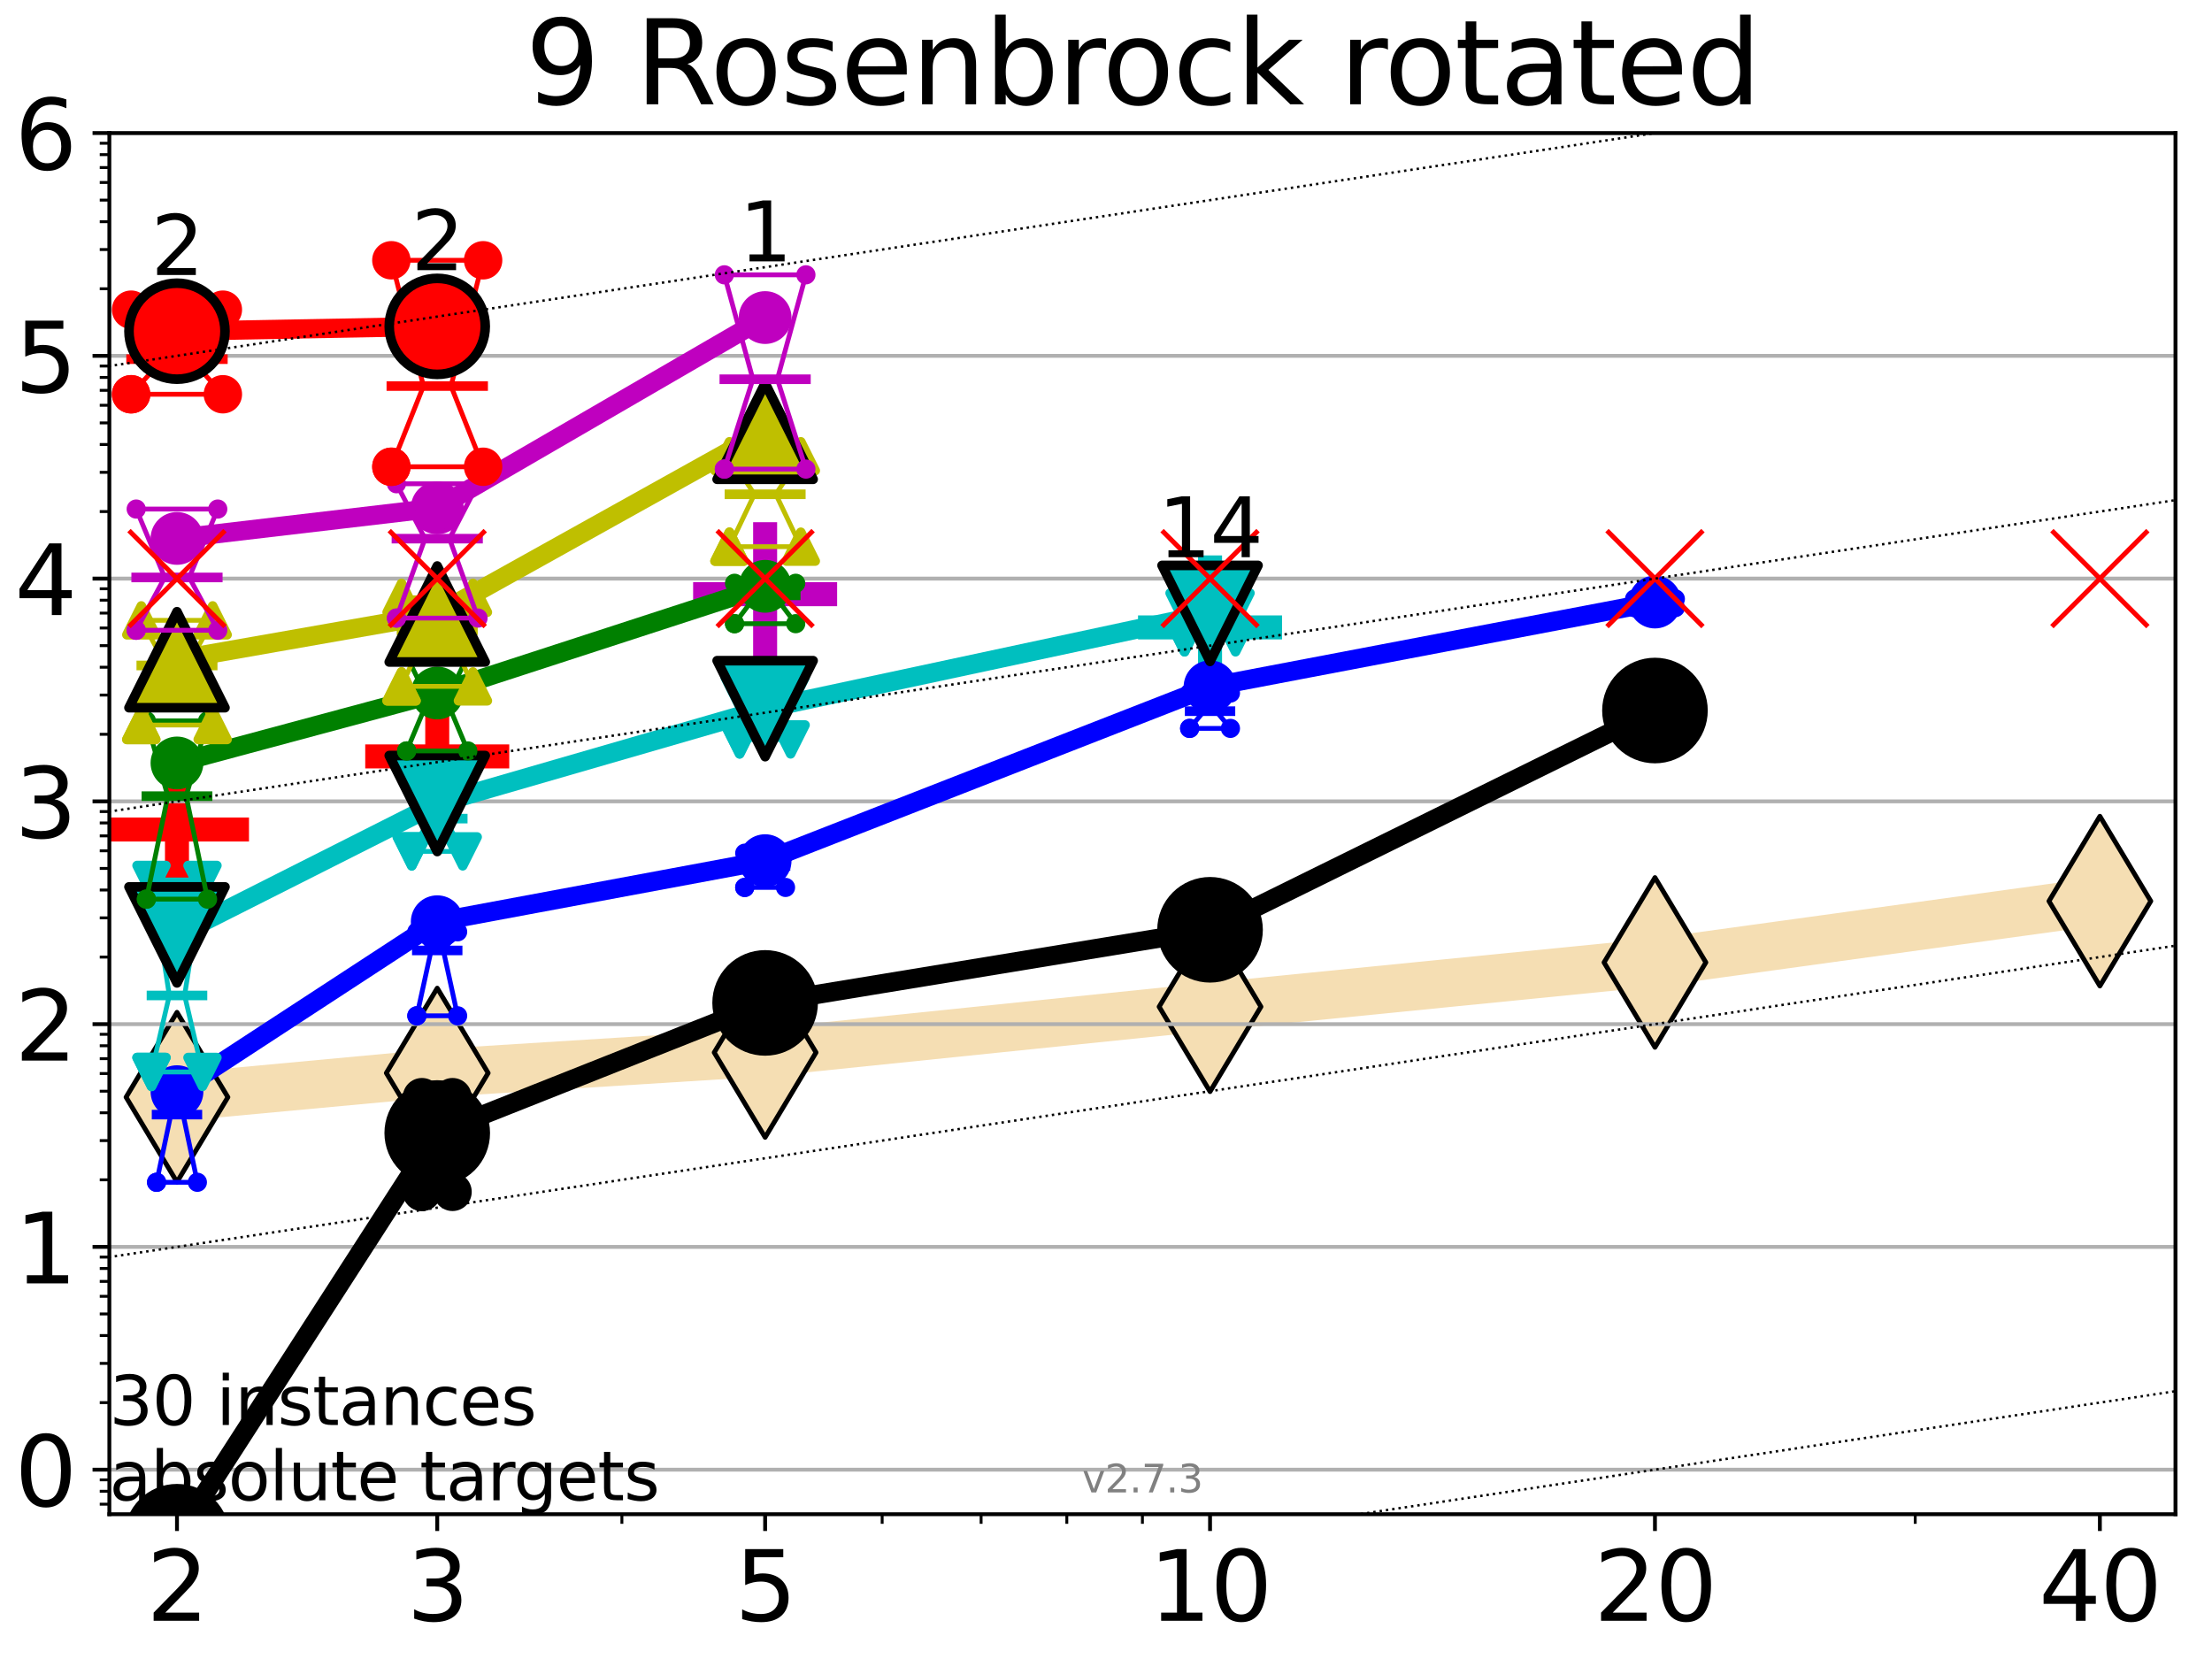<?xml version="1.0" encoding="utf-8" standalone="no"?>
<!DOCTYPE svg PUBLIC "-//W3C//DTD SVG 1.1//EN"
  "http://www.w3.org/Graphics/SVG/1.1/DTD/svg11.dtd">
<svg xmlns:xlink="http://www.w3.org/1999/xlink" width="460.8pt" height="345.6pt" viewBox="0 0 460.8 345.6" xmlns="http://www.w3.org/2000/svg" version="1.1">
 <defs>
  <style type="text/css">*{stroke-linejoin: round; stroke-linecap: butt}</style>
 </defs>
 <g id="figure_1">
  <g id="patch_1">
   <path d="M 0 345.6 
L 460.8 345.6 
L 460.8 0 
L 0 0 
z
" style="fill: #ffffff"/>
  </g>
  <g id="axes_1">
   <g id="patch_2">
    <path d="M 22.78 315.44 
L 453.192 315.44 
L 453.192 27.72 
L 22.78 27.72 
z
" style="fill: #ffffff"/>
   </g>
   <g id="line2d_1">
    <path d="M 36.868 228.563 
L 91.085 223.529 
L 159.39 219.252 
L 252.074 209.722 
L 344.758 200.495 
L 437.443 187.722 
" clip-path="url(#p0d9d3fa75e)" style="fill: none; stroke: #f5deb3; stroke-width: 10; stroke-linecap: square"/>
    <defs>
     <path id="md3f45c70ff" d="M -0 17.678 
L 10.607 0 
L 0 -17.678 
L -10.607 -0 
z
" style="stroke: #000000; stroke-linejoin: miter"/>
    </defs>
    <g clip-path="url(#p0d9d3fa75e)">
     <use xlink:href="#md3f45c70ff" x="36.868" y="228.563" style="fill: #f5deb3; stroke: #000000; stroke-linejoin: miter"/>
     <use xlink:href="#md3f45c70ff" x="91.085" y="223.529" style="fill: #f5deb3; stroke: #000000; stroke-linejoin: miter"/>
     <use xlink:href="#md3f45c70ff" x="159.39" y="219.252" style="fill: #f5deb3; stroke: #000000; stroke-linejoin: miter"/>
     <use xlink:href="#md3f45c70ff" x="252.074" y="209.722" style="fill: #f5deb3; stroke: #000000; stroke-linejoin: miter"/>
     <use xlink:href="#md3f45c70ff" x="344.758" y="200.495" style="fill: #f5deb3; stroke: #000000; stroke-linejoin: miter"/>
     <use xlink:href="#md3f45c70ff" x="437.443" y="187.722" style="fill: #f5deb3; stroke: #000000; stroke-linejoin: miter"/>
    </g>
   </g>
   <g id="line2d_2">
    <defs>
     <path id="m537e20c1c8" d="M -15 0 
L 15 0 
M 0 15 
L 0 -15 
" style="stroke: #00bfbf; stroke-width: 5"/>
    </defs>
    <g clip-path="url(#p0d9d3fa75e)">
     <use xlink:href="#m537e20c1c8" x="252.074" y="130.702" style="fill: #00bfbf; stroke: #00bfbf; stroke-width: 5"/>
    </g>
   </g>
   <g id="line2d_3">
    <defs>
     <path id="m5ea5272d9b" d="M -15 0 
L 15 0 
M 0 15 
L 0 -15 
" style="stroke: #bf00bf; stroke-width: 5"/>
    </defs>
    <g clip-path="url(#p0d9d3fa75e)">
     <use xlink:href="#m5ea5272d9b" x="159.39" y="123.781" style="fill: #bf00bf; stroke: #bf00bf; stroke-width: 5"/>
    </g>
   </g>
   <g id="line2d_4">
    <defs>
     <path id="m54a71be178" d="M -15 0 
L 15 0 
M 0 15 
L 0 -15 
" style="stroke: #ff0000; stroke-width: 5"/>
    </defs>
    <g clip-path="url(#p0d9d3fa75e)">
     <use xlink:href="#m54a71be178" x="91.085" y="157.574" style="fill: #ff0000; stroke: #ff0000; stroke-width: 5"/>
    </g>
   </g>
   <g id="line2d_5">
    <g clip-path="url(#p0d9d3fa75e)">
     <use xlink:href="#m54a71be178" x="36.868" y="172.798" style="fill: #ff0000; stroke: #ff0000; stroke-width: 5"/>
    </g>
   </g>
   <g id="matplotlib.axis_1">
    <g id="xtick_1">
     <g id="line2d_6">
      <defs>
       <path id="mc1bc2cc80f" d="M 0 0 
L 0 3.5 
" style="stroke: #000000; stroke-width: 0.8"/>
      </defs>
      <g>
       <use xlink:href="#mc1bc2cc80f" x="36.868" y="315.44" style="stroke: #000000; stroke-width: 0.8"/>
      </g>
     </g>
     <g id="text_1">
      <!-- 2 -->
      <g transform="translate(30.506 337.637) scale(0.2 -0.2)">
       <defs>
        <path id="DejaVuSans-32" d="M 1228 531 
L 3431 531 
L 3431 0 
L 469 0 
L 469 531 
Q 828 903 1448 1529 
Q 2069 2156 2228 2338 
Q 2531 2678 2651 2914 
Q 2772 3150 2772 3378 
Q 2772 3750 2511 3984 
Q 2250 4219 1831 4219 
Q 1534 4219 1204 4116 
Q 875 4013 500 3803 
L 500 4441 
Q 881 4594 1212 4672 
Q 1544 4750 1819 4750 
Q 2544 4750 2975 4387 
Q 3406 4025 3406 3419 
Q 3406 3131 3298 2873 
Q 3191 2616 2906 2266 
Q 2828 2175 2409 1742 
Q 1991 1309 1228 531 
z
" transform="scale(0.016)"/>
       </defs>
       <use xlink:href="#DejaVuSans-32"/>
      </g>
     </g>
    </g>
    <g id="xtick_2">
     <g id="line2d_7">
      <g>
       <use xlink:href="#mc1bc2cc80f" x="91.085" y="315.44" style="stroke: #000000; stroke-width: 0.8"/>
      </g>
     </g>
     <g id="text_2">
      <!-- 3 -->
      <g transform="translate(84.723 337.637) scale(0.2 -0.2)">
       <defs>
        <path id="DejaVuSans-33" d="M 2597 2516 
Q 3050 2419 3304 2112 
Q 3559 1806 3559 1356 
Q 3559 666 3084 287 
Q 2609 -91 1734 -91 
Q 1441 -91 1130 -33 
Q 819 25 488 141 
L 488 750 
Q 750 597 1062 519 
Q 1375 441 1716 441 
Q 2309 441 2620 675 
Q 2931 909 2931 1356 
Q 2931 1769 2642 2001 
Q 2353 2234 1838 2234 
L 1294 2234 
L 1294 2753 
L 1863 2753 
Q 2328 2753 2575 2939 
Q 2822 3125 2822 3475 
Q 2822 3834 2567 4026 
Q 2313 4219 1838 4219 
Q 1578 4219 1281 4162 
Q 984 4106 628 3988 
L 628 4550 
Q 988 4650 1302 4700 
Q 1616 4750 1894 4750 
Q 2613 4750 3031 4423 
Q 3450 4097 3450 3541 
Q 3450 3153 3228 2886 
Q 3006 2619 2597 2516 
z
" transform="scale(0.016)"/>
       </defs>
       <use xlink:href="#DejaVuSans-33"/>
      </g>
     </g>
    </g>
    <g id="xtick_3">
     <g id="line2d_8">
      <g>
       <use xlink:href="#mc1bc2cc80f" x="159.39" y="315.44" style="stroke: #000000; stroke-width: 0.8"/>
      </g>
     </g>
     <g id="text_3">
      <!-- 5 -->
      <g transform="translate(153.028 337.637) scale(0.2 -0.2)">
       <defs>
        <path id="DejaVuSans-35" d="M 691 4666 
L 3169 4666 
L 3169 4134 
L 1269 4134 
L 1269 2991 
Q 1406 3038 1543 3061 
Q 1681 3084 1819 3084 
Q 2600 3084 3056 2656 
Q 3513 2228 3513 1497 
Q 3513 744 3044 326 
Q 2575 -91 1722 -91 
Q 1428 -91 1123 -41 
Q 819 9 494 109 
L 494 744 
Q 775 591 1075 516 
Q 1375 441 1709 441 
Q 2250 441 2565 725 
Q 2881 1009 2881 1497 
Q 2881 1984 2565 2268 
Q 2250 2553 1709 2553 
Q 1456 2553 1204 2497 
Q 953 2441 691 2322 
L 691 4666 
z
" transform="scale(0.016)"/>
       </defs>
       <use xlink:href="#DejaVuSans-35"/>
      </g>
     </g>
    </g>
    <g id="xtick_4">
     <g id="line2d_9">
      <g>
       <use xlink:href="#mc1bc2cc80f" x="252.074" y="315.44" style="stroke: #000000; stroke-width: 0.8"/>
      </g>
     </g>
     <g id="text_4">
      <!-- 10 -->
      <g transform="translate(239.349 337.637) scale(0.2 -0.2)">
       <defs>
        <path id="DejaVuSans-31" d="M 794 531 
L 1825 531 
L 1825 4091 
L 703 3866 
L 703 4441 
L 1819 4666 
L 2450 4666 
L 2450 531 
L 3481 531 
L 3481 0 
L 794 0 
L 794 531 
z
" transform="scale(0.016)"/>
        <path id="DejaVuSans-30" d="M 2034 4250 
Q 1547 4250 1301 3770 
Q 1056 3291 1056 2328 
Q 1056 1369 1301 889 
Q 1547 409 2034 409 
Q 2525 409 2770 889 
Q 3016 1369 3016 2328 
Q 3016 3291 2770 3770 
Q 2525 4250 2034 4250 
z
M 2034 4750 
Q 2819 4750 3233 4129 
Q 3647 3509 3647 2328 
Q 3647 1150 3233 529 
Q 2819 -91 2034 -91 
Q 1250 -91 836 529 
Q 422 1150 422 2328 
Q 422 3509 836 4129 
Q 1250 4750 2034 4750 
z
" transform="scale(0.016)"/>
       </defs>
       <use xlink:href="#DejaVuSans-31"/>
       <use xlink:href="#DejaVuSans-30" transform="translate(63.623 0)"/>
      </g>
     </g>
    </g>
    <g id="xtick_5">
     <g id="line2d_10">
      <g>
       <use xlink:href="#mc1bc2cc80f" x="344.758" y="315.44" style="stroke: #000000; stroke-width: 0.8"/>
      </g>
     </g>
     <g id="text_5">
      <!-- 20 -->
      <g transform="translate(332.033 337.637) scale(0.2 -0.2)">
       <use xlink:href="#DejaVuSans-32"/>
       <use xlink:href="#DejaVuSans-30" transform="translate(63.623 0)"/>
      </g>
     </g>
    </g>
    <g id="xtick_6">
     <g id="line2d_11">
      <g>
       <use xlink:href="#mc1bc2cc80f" x="437.443" y="315.44" style="stroke: #000000; stroke-width: 0.8"/>
      </g>
     </g>
     <g id="text_6">
      <!-- 40 -->
      <g transform="translate(424.718 337.637) scale(0.2 -0.2)">
       <defs>
        <path id="DejaVuSans-34" d="M 2419 4116 
L 825 1625 
L 2419 1625 
L 2419 4116 
z
M 2253 4666 
L 3047 4666 
L 3047 1625 
L 3713 1625 
L 3713 1100 
L 3047 1100 
L 3047 0 
L 2419 0 
L 2419 1100 
L 313 1100 
L 313 1709 
L 2253 4666 
z
" transform="scale(0.016)"/>
       </defs>
       <use xlink:href="#DejaVuSans-34"/>
       <use xlink:href="#DejaVuSans-30" transform="translate(63.623 0)"/>
      </g>
     </g>
    </g>
    <g id="xtick_7">
     <g id="line2d_12">
      <defs>
       <path id="meb1b0d0c81" d="M 0 0 
L 0 2 
" style="stroke: #000000; stroke-width: 0.6"/>
      </defs>
      <g>
       <use xlink:href="#meb1b0d0c81" x="129.552" y="315.44" style="stroke: #000000; stroke-width: 0.6"/>
      </g>
     </g>
    </g>
    <g id="xtick_8">
     <g id="line2d_13">
      <g>
       <use xlink:href="#meb1b0d0c81" x="183.769" y="315.44" style="stroke: #000000; stroke-width: 0.6"/>
      </g>
     </g>
    </g>
    <g id="xtick_9">
     <g id="line2d_14">
      <g>
       <use xlink:href="#meb1b0d0c81" x="204.381" y="315.44" style="stroke: #000000; stroke-width: 0.6"/>
      </g>
     </g>
    </g>
    <g id="xtick_10">
     <g id="line2d_15">
      <g>
       <use xlink:href="#meb1b0d0c81" x="222.237" y="315.44" style="stroke: #000000; stroke-width: 0.6"/>
      </g>
     </g>
    </g>
    <g id="xtick_11">
     <g id="line2d_16">
      <g>
       <use xlink:href="#meb1b0d0c81" x="237.986" y="315.44" style="stroke: #000000; stroke-width: 0.6"/>
      </g>
     </g>
    </g>
    <g id="xtick_12">
     <g id="line2d_17">
      <g>
       <use xlink:href="#meb1b0d0c81" x="398.975" y="315.44" style="stroke: #000000; stroke-width: 0.6"/>
      </g>
     </g>
    </g>
   </g>
   <g id="matplotlib.axis_2">
    <g id="ytick_1">
     <g id="line2d_18">
      <path d="M 22.78 306.159 
L 453.192 306.159 
" clip-path="url(#p0d9d3fa75e)" style="fill: none; stroke: #b0b0b0; stroke-width: 0.8; stroke-linecap: square"/>
     </g>
     <g id="line2d_19">
      <defs>
       <path id="mba515c14a6" d="M 0 0 
L -3.5 0 
" style="stroke: #000000; stroke-width: 0.8"/>
      </defs>
      <g>
       <use xlink:href="#mba515c14a6" x="22.78" y="306.159" style="stroke: #000000; stroke-width: 0.8"/>
      </g>
     </g>
     <g id="text_7">
      <!-- 0 -->
      <g transform="translate(3.055 313.757) scale(0.2 -0.2)">
       <use xlink:href="#DejaVuSans-30"/>
      </g>
     </g>
    </g>
    <g id="ytick_2">
     <g id="line2d_20">
      <path d="M 22.78 259.752 
L 453.192 259.752 
" clip-path="url(#p0d9d3fa75e)" style="fill: none; stroke: #b0b0b0; stroke-width: 0.8; stroke-linecap: square"/>
     </g>
     <g id="line2d_21">
      <g>
       <use xlink:href="#mba515c14a6" x="22.78" y="259.752" style="stroke: #000000; stroke-width: 0.8"/>
      </g>
     </g>
     <g id="text_8">
      <!-- 1 -->
      <g transform="translate(3.055 267.351) scale(0.2 -0.2)">
       <use xlink:href="#DejaVuSans-31"/>
      </g>
     </g>
    </g>
    <g id="ytick_3">
     <g id="line2d_22">
      <path d="M 22.78 213.346 
L 453.192 213.346 
" clip-path="url(#p0d9d3fa75e)" style="fill: none; stroke: #b0b0b0; stroke-width: 0.8; stroke-linecap: square"/>
     </g>
     <g id="line2d_23">
      <g>
       <use xlink:href="#mba515c14a6" x="22.78" y="213.346" style="stroke: #000000; stroke-width: 0.8"/>
      </g>
     </g>
     <g id="text_9">
      <!-- 2 -->
      <g transform="translate(3.055 220.944) scale(0.2 -0.2)">
       <use xlink:href="#DejaVuSans-32"/>
      </g>
     </g>
    </g>
    <g id="ytick_4">
     <g id="line2d_24">
      <path d="M 22.78 166.939 
L 453.192 166.939 
" clip-path="url(#p0d9d3fa75e)" style="fill: none; stroke: #b0b0b0; stroke-width: 0.8; stroke-linecap: square"/>
     </g>
     <g id="line2d_25">
      <g>
       <use xlink:href="#mba515c14a6" x="22.78" y="166.939" style="stroke: #000000; stroke-width: 0.8"/>
      </g>
     </g>
     <g id="text_10">
      <!-- 3 -->
      <g transform="translate(3.055 174.538) scale(0.2 -0.2)">
       <use xlink:href="#DejaVuSans-33"/>
      </g>
     </g>
    </g>
    <g id="ytick_5">
     <g id="line2d_26">
      <path d="M 22.78 120.533 
L 453.192 120.533 
" clip-path="url(#p0d9d3fa75e)" style="fill: none; stroke: #b0b0b0; stroke-width: 0.8; stroke-linecap: square"/>
     </g>
     <g id="line2d_27">
      <g>
       <use xlink:href="#mba515c14a6" x="22.78" y="120.533" style="stroke: #000000; stroke-width: 0.8"/>
      </g>
     </g>
     <g id="text_11">
      <!-- 4 -->
      <g transform="translate(3.055 128.131) scale(0.2 -0.2)">
       <use xlink:href="#DejaVuSans-34"/>
      </g>
     </g>
    </g>
    <g id="ytick_6">
     <g id="line2d_28">
      <path d="M 22.78 74.126 
L 453.192 74.126 
" clip-path="url(#p0d9d3fa75e)" style="fill: none; stroke: #b0b0b0; stroke-width: 0.8; stroke-linecap: square"/>
     </g>
     <g id="line2d_29">
      <g>
       <use xlink:href="#mba515c14a6" x="22.78" y="74.126" style="stroke: #000000; stroke-width: 0.8"/>
      </g>
     </g>
     <g id="text_12">
      <!-- 5 -->
      <g transform="translate(3.055 81.725) scale(0.2 -0.2)">
       <use xlink:href="#DejaVuSans-35"/>
      </g>
     </g>
    </g>
    <g id="ytick_7">
     <g id="line2d_30">
      <path d="M 22.78 27.72 
L 453.192 27.72 
" clip-path="url(#p0d9d3fa75e)" style="fill: none; stroke: #b0b0b0; stroke-width: 0.8; stroke-linecap: square"/>
     </g>
     <g id="line2d_31">
      <g>
       <use xlink:href="#mba515c14a6" x="22.78" y="27.72" style="stroke: #000000; stroke-width: 0.8"/>
      </g>
     </g>
     <g id="text_13">
      <!-- 6 -->
      <g transform="translate(3.055 35.318) scale(0.2 -0.2)">
       <defs>
        <path id="DejaVuSans-36" d="M 2113 2584 
Q 1688 2584 1439 2293 
Q 1191 2003 1191 1497 
Q 1191 994 1439 701 
Q 1688 409 2113 409 
Q 2538 409 2786 701 
Q 3034 994 3034 1497 
Q 3034 2003 2786 2293 
Q 2538 2584 2113 2584 
z
M 3366 4563 
L 3366 3988 
Q 3128 4100 2886 4159 
Q 2644 4219 2406 4219 
Q 1781 4219 1451 3797 
Q 1122 3375 1075 2522 
Q 1259 2794 1537 2939 
Q 1816 3084 2150 3084 
Q 2853 3084 3261 2657 
Q 3669 2231 3669 1497 
Q 3669 778 3244 343 
Q 2819 -91 2113 -91 
Q 1303 -91 875 529 
Q 447 1150 447 2328 
Q 447 3434 972 4092 
Q 1497 4750 2381 4750 
Q 2619 4750 2861 4703 
Q 3103 4656 3366 4563 
z
" transform="scale(0.016)"/>
       </defs>
       <use xlink:href="#DejaVuSans-36"/>
      </g>
     </g>
    </g>
    <g id="ytick_8">
     <g id="line2d_32">
      <defs>
       <path id="mc5ddd038c8" d="M 0 0 
L -2 0 
" style="stroke: #000000; stroke-width: 0.6"/>
      </defs>
      <g>
       <use xlink:href="#mc5ddd038c8" x="22.78" y="313.347" style="stroke: #000000; stroke-width: 0.6"/>
      </g>
     </g>
    </g>
    <g id="ytick_9">
     <g id="line2d_33">
      <g>
       <use xlink:href="#mc5ddd038c8" x="22.78" y="310.656" style="stroke: #000000; stroke-width: 0.6"/>
      </g>
     </g>
    </g>
    <g id="ytick_10">
     <g id="line2d_34">
      <g>
       <use xlink:href="#mc5ddd038c8" x="22.78" y="308.282" style="stroke: #000000; stroke-width: 0.6"/>
      </g>
     </g>
    </g>
    <g id="ytick_11">
     <g id="line2d_35">
      <g>
       <use xlink:href="#mc5ddd038c8" x="22.78" y="292.189" style="stroke: #000000; stroke-width: 0.6"/>
      </g>
     </g>
    </g>
    <g id="ytick_12">
     <g id="line2d_36">
      <g>
       <use xlink:href="#mc5ddd038c8" x="22.78" y="284.017" style="stroke: #000000; stroke-width: 0.6"/>
      </g>
     </g>
    </g>
    <g id="ytick_13">
     <g id="line2d_37">
      <g>
       <use xlink:href="#mc5ddd038c8" x="22.78" y="278.219" style="stroke: #000000; stroke-width: 0.6"/>
      </g>
     </g>
    </g>
    <g id="ytick_14">
     <g id="line2d_38">
      <g>
       <use xlink:href="#mc5ddd038c8" x="22.78" y="273.722" style="stroke: #000000; stroke-width: 0.6"/>
      </g>
     </g>
    </g>
    <g id="ytick_15">
     <g id="line2d_39">
      <g>
       <use xlink:href="#mc5ddd038c8" x="22.78" y="270.047" style="stroke: #000000; stroke-width: 0.6"/>
      </g>
     </g>
    </g>
    <g id="ytick_16">
     <g id="line2d_40">
      <g>
       <use xlink:href="#mc5ddd038c8" x="22.78" y="266.941" style="stroke: #000000; stroke-width: 0.6"/>
      </g>
     </g>
    </g>
    <g id="ytick_17">
     <g id="line2d_41">
      <g>
       <use xlink:href="#mc5ddd038c8" x="22.78" y="264.25" style="stroke: #000000; stroke-width: 0.6"/>
      </g>
     </g>
    </g>
    <g id="ytick_18">
     <g id="line2d_42">
      <g>
       <use xlink:href="#mc5ddd038c8" x="22.78" y="261.876" style="stroke: #000000; stroke-width: 0.6"/>
      </g>
     </g>
    </g>
    <g id="ytick_19">
     <g id="line2d_43">
      <g>
       <use xlink:href="#mc5ddd038c8" x="22.78" y="245.783" style="stroke: #000000; stroke-width: 0.6"/>
      </g>
     </g>
    </g>
    <g id="ytick_20">
     <g id="line2d_44">
      <g>
       <use xlink:href="#mc5ddd038c8" x="22.78" y="237.611" style="stroke: #000000; stroke-width: 0.6"/>
      </g>
     </g>
    </g>
    <g id="ytick_21">
     <g id="line2d_45">
      <g>
       <use xlink:href="#mc5ddd038c8" x="22.78" y="231.813" style="stroke: #000000; stroke-width: 0.6"/>
      </g>
     </g>
    </g>
    <g id="ytick_22">
     <g id="line2d_46">
      <g>
       <use xlink:href="#mc5ddd038c8" x="22.78" y="227.316" style="stroke: #000000; stroke-width: 0.6"/>
      </g>
     </g>
    </g>
    <g id="ytick_23">
     <g id="line2d_47">
      <g>
       <use xlink:href="#mc5ddd038c8" x="22.78" y="223.641" style="stroke: #000000; stroke-width: 0.6"/>
      </g>
     </g>
    </g>
    <g id="ytick_24">
     <g id="line2d_48">
      <g>
       <use xlink:href="#mc5ddd038c8" x="22.78" y="220.534" style="stroke: #000000; stroke-width: 0.6"/>
      </g>
     </g>
    </g>
    <g id="ytick_25">
     <g id="line2d_49">
      <g>
       <use xlink:href="#mc5ddd038c8" x="22.78" y="217.843" style="stroke: #000000; stroke-width: 0.6"/>
      </g>
     </g>
    </g>
    <g id="ytick_26">
     <g id="line2d_50">
      <g>
       <use xlink:href="#mc5ddd038c8" x="22.78" y="215.469" style="stroke: #000000; stroke-width: 0.6"/>
      </g>
     </g>
    </g>
    <g id="ytick_27">
     <g id="line2d_51">
      <g>
       <use xlink:href="#mc5ddd038c8" x="22.78" y="199.376" style="stroke: #000000; stroke-width: 0.6"/>
      </g>
     </g>
    </g>
    <g id="ytick_28">
     <g id="line2d_52">
      <g>
       <use xlink:href="#mc5ddd038c8" x="22.78" y="191.204" style="stroke: #000000; stroke-width: 0.6"/>
      </g>
     </g>
    </g>
    <g id="ytick_29">
     <g id="line2d_53">
      <g>
       <use xlink:href="#mc5ddd038c8" x="22.78" y="185.406" style="stroke: #000000; stroke-width: 0.6"/>
      </g>
     </g>
    </g>
    <g id="ytick_30">
     <g id="line2d_54">
      <g>
       <use xlink:href="#mc5ddd038c8" x="22.78" y="180.909" style="stroke: #000000; stroke-width: 0.6"/>
      </g>
     </g>
    </g>
    <g id="ytick_31">
     <g id="line2d_55">
      <g>
       <use xlink:href="#mc5ddd038c8" x="22.78" y="177.235" style="stroke: #000000; stroke-width: 0.6"/>
      </g>
     </g>
    </g>
    <g id="ytick_32">
     <g id="line2d_56">
      <g>
       <use xlink:href="#mc5ddd038c8" x="22.78" y="174.128" style="stroke: #000000; stroke-width: 0.6"/>
      </g>
     </g>
    </g>
    <g id="ytick_33">
     <g id="line2d_57">
      <g>
       <use xlink:href="#mc5ddd038c8" x="22.78" y="171.437" style="stroke: #000000; stroke-width: 0.6"/>
      </g>
     </g>
    </g>
    <g id="ytick_34">
     <g id="line2d_58">
      <g>
       <use xlink:href="#mc5ddd038c8" x="22.78" y="169.063" style="stroke: #000000; stroke-width: 0.6"/>
      </g>
     </g>
    </g>
    <g id="ytick_35">
     <g id="line2d_59">
      <g>
       <use xlink:href="#mc5ddd038c8" x="22.78" y="152.97" style="stroke: #000000; stroke-width: 0.6"/>
      </g>
     </g>
    </g>
    <g id="ytick_36">
     <g id="line2d_60">
      <g>
       <use xlink:href="#mc5ddd038c8" x="22.78" y="144.798" style="stroke: #000000; stroke-width: 0.6"/>
      </g>
     </g>
    </g>
    <g id="ytick_37">
     <g id="line2d_61">
      <g>
       <use xlink:href="#mc5ddd038c8" x="22.78" y="139" style="stroke: #000000; stroke-width: 0.6"/>
      </g>
     </g>
    </g>
    <g id="ytick_38">
     <g id="line2d_62">
      <g>
       <use xlink:href="#mc5ddd038c8" x="22.78" y="134.503" style="stroke: #000000; stroke-width: 0.6"/>
      </g>
     </g>
    </g>
    <g id="ytick_39">
     <g id="line2d_63">
      <g>
       <use xlink:href="#mc5ddd038c8" x="22.78" y="130.828" style="stroke: #000000; stroke-width: 0.6"/>
      </g>
     </g>
    </g>
    <g id="ytick_40">
     <g id="line2d_64">
      <g>
       <use xlink:href="#mc5ddd038c8" x="22.78" y="127.721" style="stroke: #000000; stroke-width: 0.6"/>
      </g>
     </g>
    </g>
    <g id="ytick_41">
     <g id="line2d_65">
      <g>
       <use xlink:href="#mc5ddd038c8" x="22.78" y="125.03" style="stroke: #000000; stroke-width: 0.6"/>
      </g>
     </g>
    </g>
    <g id="ytick_42">
     <g id="line2d_66">
      <g>
       <use xlink:href="#mc5ddd038c8" x="22.78" y="122.656" style="stroke: #000000; stroke-width: 0.6"/>
      </g>
     </g>
    </g>
    <g id="ytick_43">
     <g id="line2d_67">
      <g>
       <use xlink:href="#mc5ddd038c8" x="22.78" y="106.563" style="stroke: #000000; stroke-width: 0.6"/>
      </g>
     </g>
    </g>
    <g id="ytick_44">
     <g id="line2d_68">
      <g>
       <use xlink:href="#mc5ddd038c8" x="22.78" y="98.391" style="stroke: #000000; stroke-width: 0.6"/>
      </g>
     </g>
    </g>
    <g id="ytick_45">
     <g id="line2d_69">
      <g>
       <use xlink:href="#mc5ddd038c8" x="22.78" y="92.593" style="stroke: #000000; stroke-width: 0.6"/>
      </g>
     </g>
    </g>
    <g id="ytick_46">
     <g id="line2d_70">
      <g>
       <use xlink:href="#mc5ddd038c8" x="22.78" y="88.096" style="stroke: #000000; stroke-width: 0.6"/>
      </g>
     </g>
    </g>
    <g id="ytick_47">
     <g id="line2d_71">
      <g>
       <use xlink:href="#mc5ddd038c8" x="22.78" y="84.422" style="stroke: #000000; stroke-width: 0.6"/>
      </g>
     </g>
    </g>
    <g id="ytick_48">
     <g id="line2d_72">
      <g>
       <use xlink:href="#mc5ddd038c8" x="22.78" y="81.315" style="stroke: #000000; stroke-width: 0.6"/>
      </g>
     </g>
    </g>
    <g id="ytick_49">
     <g id="line2d_73">
      <g>
       <use xlink:href="#mc5ddd038c8" x="22.78" y="78.624" style="stroke: #000000; stroke-width: 0.6"/>
      </g>
     </g>
    </g>
    <g id="ytick_50">
     <g id="line2d_74">
      <g>
       <use xlink:href="#mc5ddd038c8" x="22.78" y="76.25" style="stroke: #000000; stroke-width: 0.6"/>
      </g>
     </g>
    </g>
    <g id="ytick_51">
     <g id="line2d_75">
      <g>
       <use xlink:href="#mc5ddd038c8" x="22.78" y="60.157" style="stroke: #000000; stroke-width: 0.6"/>
      </g>
     </g>
    </g>
    <g id="ytick_52">
     <g id="line2d_76">
      <g>
       <use xlink:href="#mc5ddd038c8" x="22.78" y="51.985" style="stroke: #000000; stroke-width: 0.6"/>
      </g>
     </g>
    </g>
    <g id="ytick_53">
     <g id="line2d_77">
      <g>
       <use xlink:href="#mc5ddd038c8" x="22.78" y="46.187" style="stroke: #000000; stroke-width: 0.6"/>
      </g>
     </g>
    </g>
    <g id="ytick_54">
     <g id="line2d_78">
      <g>
       <use xlink:href="#mc5ddd038c8" x="22.78" y="41.69" style="stroke: #000000; stroke-width: 0.6"/>
      </g>
     </g>
    </g>
    <g id="ytick_55">
     <g id="line2d_79">
      <g>
       <use xlink:href="#mc5ddd038c8" x="22.78" y="38.015" style="stroke: #000000; stroke-width: 0.6"/>
      </g>
     </g>
    </g>
    <g id="ytick_56">
     <g id="line2d_80">
      <g>
       <use xlink:href="#mc5ddd038c8" x="22.78" y="34.908" style="stroke: #000000; stroke-width: 0.6"/>
      </g>
     </g>
    </g>
    <g id="ytick_57">
     <g id="line2d_81">
      <g>
       <use xlink:href="#mc5ddd038c8" x="22.78" y="32.217" style="stroke: #000000; stroke-width: 0.6"/>
      </g>
     </g>
    </g>
    <g id="ytick_58">
     <g id="line2d_82">
      <g>
       <use xlink:href="#mc5ddd038c8" x="22.78" y="29.843" style="stroke: #000000; stroke-width: 0.6"/>
      </g>
     </g>
    </g>
   </g>
   <g id="line2d_83">
    <path d="M 33.682 320.128 
L 35.912 320.128 
L 33.682 320.128 
L 40.054 320.128 
L 37.824 320.128 
L 40.054 320.128 
L 33.682 320.128 
" clip-path="url(#p0d9d3fa75e)" style="fill: none; stroke: #000000; stroke-linecap: square"/>
   </g>
   <g id="line2d_84">
    <path d="M 33.682 320.128 
L 40.054 320.128 
L 40.054 320.128 
L 33.682 320.128 
L 33.682 320.128 
" clip-path="url(#p0d9d3fa75e)" style="fill: none"/>
    <defs>
     <path id="m5eb565b07d" d="M 0 3 
C 0.796 3 1.559 2.684 2.121 2.121 
C 2.684 1.559 3 0.796 3 0 
C 3 -0.796 2.684 -1.559 2.121 -2.121 
C 1.559 -2.684 0.796 -3 0 -3 
C -0.796 -3 -1.559 -2.684 -2.121 -2.121 
C -2.684 -1.559 -3 -0.796 -3 0 
C -3 0.796 -2.684 1.559 -2.121 2.121 
C -1.559 2.684 -0.796 3 0 3 
z
" style="stroke: #000000; stroke-width: 2"/>
    </defs>
    <g clip-path="url(#p0d9d3fa75e)">
     <use xlink:href="#m5eb565b07d" x="33.682" y="320.128" style="stroke: #000000; stroke-width: 2"/>
     <use xlink:href="#m5eb565b07d" x="40.054" y="320.128" style="stroke: #000000; stroke-width: 2"/>
     <use xlink:href="#m5eb565b07d" x="40.054" y="320.128" style="stroke: #000000; stroke-width: 2"/>
     <use xlink:href="#m5eb565b07d" x="33.682" y="320.128" style="stroke: #000000; stroke-width: 2"/>
     <use xlink:href="#m5eb565b07d" x="33.682" y="320.128" style="stroke: #000000; stroke-width: 2"/>
    </g>
   </g>
   <g id="line2d_85">
    <path d="M 33.682 320.128 
L 40.054 320.128 
" clip-path="url(#p0d9d3fa75e)" style="fill: none; stroke: #000000; stroke-width: 2; stroke-linecap: square"/>
   </g>
   <g id="line2d_86">
    <path d="M 87.899 248.283 
L 90.129 237.278 
L 87.899 228.563 
L 94.271 228.563 
L 92.041 237.278 
L 94.271 248.283 
L 87.899 248.283 
" clip-path="url(#p0d9d3fa75e)" style="fill: none; stroke: #000000; stroke-linecap: square"/>
   </g>
   <g id="line2d_87">
    <path d="M 87.899 248.283 
L 94.271 248.283 
L 94.271 228.563 
L 87.899 228.563 
L 87.899 248.283 
" clip-path="url(#p0d9d3fa75e)" style="fill: none"/>
    <g clip-path="url(#p0d9d3fa75e)">
     <use xlink:href="#m5eb565b07d" x="87.899" y="248.283" style="stroke: #000000; stroke-width: 2"/>
     <use xlink:href="#m5eb565b07d" x="94.271" y="248.283" style="stroke: #000000; stroke-width: 2"/>
     <use xlink:href="#m5eb565b07d" x="94.271" y="228.563" style="stroke: #000000; stroke-width: 2"/>
     <use xlink:href="#m5eb565b07d" x="87.899" y="228.563" style="stroke: #000000; stroke-width: 2"/>
     <use xlink:href="#m5eb565b07d" x="87.899" y="248.283" style="stroke: #000000; stroke-width: 2"/>
    </g>
   </g>
   <g id="line2d_88">
    <path d="M 87.899 237.278 
L 94.271 237.278 
" clip-path="url(#p0d9d3fa75e)" style="fill: none; stroke: #000000; stroke-width: 2; stroke-linecap: square"/>
   </g>
   <g id="line2d_89">
    <path d="M 156.204 212.937 
L 158.434 208.339 
L 156.204 205.187 
L 162.576 205.187 
L 160.346 208.339 
L 162.576 212.937 
L 156.204 212.937 
" clip-path="url(#p0d9d3fa75e)" style="fill: none; stroke: #000000; stroke-linecap: square"/>
   </g>
   <g id="line2d_90">
    <path d="M 156.204 212.937 
L 162.576 212.937 
L 162.576 205.187 
L 156.204 205.187 
L 156.204 212.937 
" clip-path="url(#p0d9d3fa75e)" style="fill: none"/>
    <g clip-path="url(#p0d9d3fa75e)">
     <use xlink:href="#m5eb565b07d" x="156.204" y="212.937" style="stroke: #000000; stroke-width: 2"/>
     <use xlink:href="#m5eb565b07d" x="162.576" y="212.937" style="stroke: #000000; stroke-width: 2"/>
     <use xlink:href="#m5eb565b07d" x="162.576" y="205.187" style="stroke: #000000; stroke-width: 2"/>
     <use xlink:href="#m5eb565b07d" x="156.204" y="205.187" style="stroke: #000000; stroke-width: 2"/>
     <use xlink:href="#m5eb565b07d" x="156.204" y="212.937" style="stroke: #000000; stroke-width: 2"/>
    </g>
   </g>
   <g id="line2d_91">
    <path d="M 156.204 208.339 
L 162.576 208.339 
" clip-path="url(#p0d9d3fa75e)" style="fill: none; stroke: #000000; stroke-width: 2; stroke-linecap: square"/>
   </g>
   <g id="line2d_92">
    <path d="M 248.888 195.041 
L 251.118 193.47 
L 248.888 192.215 
L 255.26 192.215 
L 253.03 193.47 
L 255.26 195.041 
L 248.888 195.041 
" clip-path="url(#p0d9d3fa75e)" style="fill: none; stroke: #000000; stroke-linecap: square"/>
   </g>
   <g id="line2d_93">
    <path d="M 248.888 195.041 
L 255.26 195.041 
L 255.26 192.215 
L 248.888 192.215 
L 248.888 195.041 
" clip-path="url(#p0d9d3fa75e)" style="fill: none"/>
    <g clip-path="url(#p0d9d3fa75e)">
     <use xlink:href="#m5eb565b07d" x="248.888" y="195.041" style="stroke: #000000; stroke-width: 2"/>
     <use xlink:href="#m5eb565b07d" x="255.26" y="195.041" style="stroke: #000000; stroke-width: 2"/>
     <use xlink:href="#m5eb565b07d" x="255.26" y="192.215" style="stroke: #000000; stroke-width: 2"/>
     <use xlink:href="#m5eb565b07d" x="248.888" y="192.215" style="stroke: #000000; stroke-width: 2"/>
     <use xlink:href="#m5eb565b07d" x="248.888" y="195.041" style="stroke: #000000; stroke-width: 2"/>
    </g>
   </g>
   <g id="line2d_94">
    <path d="M 248.888 193.47 
L 255.26 193.47 
" clip-path="url(#p0d9d3fa75e)" style="fill: none; stroke: #000000; stroke-width: 2; stroke-linecap: square"/>
   </g>
   <g id="line2d_95">
    <path d="M 341.572 150.892 
L 343.803 147.487 
L 341.572 145.985 
L 347.945 145.985 
L 345.714 147.487 
L 347.945 150.892 
L 341.572 150.892 
" clip-path="url(#p0d9d3fa75e)" style="fill: none; stroke: #000000; stroke-linecap: square"/>
   </g>
   <g id="line2d_96">
    <path d="M 341.572 150.892 
L 347.945 150.892 
L 347.945 145.985 
L 341.572 145.985 
L 341.572 150.892 
" clip-path="url(#p0d9d3fa75e)" style="fill: none"/>
    <g clip-path="url(#p0d9d3fa75e)">
     <use xlink:href="#m5eb565b07d" x="341.572" y="150.892" style="stroke: #000000; stroke-width: 2"/>
     <use xlink:href="#m5eb565b07d" x="347.945" y="150.892" style="stroke: #000000; stroke-width: 2"/>
     <use xlink:href="#m5eb565b07d" x="347.945" y="145.985" style="stroke: #000000; stroke-width: 2"/>
     <use xlink:href="#m5eb565b07d" x="341.572" y="145.985" style="stroke: #000000; stroke-width: 2"/>
     <use xlink:href="#m5eb565b07d" x="341.572" y="150.892" style="stroke: #000000; stroke-width: 2"/>
    </g>
   </g>
   <g id="line2d_97">
    <path d="M 341.572 147.487 
L 347.945 147.487 
" clip-path="url(#p0d9d3fa75e)" style="fill: none; stroke: #000000; stroke-width: 2; stroke-linecap: square"/>
   </g>
   <g id="line2d_98">
    <path d="M 36.868 320.128 
L 91.085 236.025 
" clip-path="url(#p0d9d3fa75e)" style="fill: none; stroke: #000000; stroke-width: 4; stroke-linecap: square"/>
   </g>
   <g id="line2d_99">
    <path d="M 91.085 236.025 
L 159.39 208.924 
" clip-path="url(#p0d9d3fa75e)" style="fill: none; stroke: #000000; stroke-width: 4; stroke-linecap: square"/>
   </g>
   <g id="line2d_100">
    <path d="M 159.39 208.924 
L 252.074 193.692 
" clip-path="url(#p0d9d3fa75e)" style="fill: none; stroke: #000000; stroke-width: 4; stroke-linecap: square"/>
   </g>
   <g id="line2d_101">
    <path d="M 252.074 193.692 
L 344.758 148.016 
" clip-path="url(#p0d9d3fa75e)" style="fill: none; stroke: #000000; stroke-width: 4; stroke-linecap: square"/>
   </g>
   <g id="line2d_102">
    <path d="M 36.868 320.128 
L 91.085 236.025 
L 159.39 208.924 
L 252.074 193.692 
L 344.758 148.016 
" clip-path="url(#p0d9d3fa75e)" style="fill: none"/>
    <defs>
     <path id="m875f049e06" d="M 0 10 
C 2.652 10 5.196 8.946 7.071 7.071 
C 8.946 5.196 10 2.652 10 0 
C 10 -2.652 8.946 -5.196 7.071 -7.071 
C 5.196 -8.946 2.652 -10 0 -10 
C -2.652 -10 -5.196 -8.946 -7.071 -7.071 
C -8.946 -5.196 -10 -2.652 -10 0 
C -10 2.652 -8.946 5.196 -7.071 7.071 
C -5.196 8.946 -2.652 10 0 10 
z
" style="stroke: #000000; stroke-width: 2"/>
    </defs>
    <g clip-path="url(#p0d9d3fa75e)">
     <use xlink:href="#m875f049e06" x="36.868" y="320.128" style="stroke: #000000; stroke-width: 2"/>
     <use xlink:href="#m875f049e06" x="91.085" y="236.025" style="stroke: #000000; stroke-width: 2"/>
     <use xlink:href="#m875f049e06" x="159.39" y="208.924" style="stroke: #000000; stroke-width: 2"/>
     <use xlink:href="#m875f049e06" x="252.074" y="193.692" style="stroke: #000000; stroke-width: 2"/>
     <use xlink:href="#m875f049e06" x="344.758" y="148.016" style="stroke: #000000; stroke-width: 2"/>
    </g>
   </g>
   <g id="line2d_103">
    <path d="M 32.62 246.293 
L 35.594 232.194 
L 32.62 224.499 
L 41.116 224.499 
L 38.143 232.194 
L 41.116 246.293 
L 32.62 246.293 
" clip-path="url(#p0d9d3fa75e)" style="fill: none; stroke: #0000ff; stroke-linecap: square"/>
   </g>
   <g id="line2d_104">
    <path d="M 32.62 246.293 
L 41.116 246.293 
L 41.116 224.499 
L 32.62 224.499 
L 32.62 246.293 
" clip-path="url(#p0d9d3fa75e)" style="fill: none"/>
    <defs>
     <path id="m45e15df4d6" d="M 0 1.5 
C 0.398 1.5 0.779 1.342 1.061 1.061 
C 1.342 0.779 1.5 0.398 1.5 0 
C 1.5 -0.398 1.342 -0.779 1.061 -1.061 
C 0.779 -1.342 0.398 -1.5 0 -1.5 
C -0.398 -1.5 -0.779 -1.342 -1.061 -1.061 
C -1.342 -0.779 -1.5 -0.398 -1.5 0 
C -1.5 0.398 -1.342 0.779 -1.061 1.061 
C -0.779 1.342 -0.398 1.5 0 1.5 
z
" style="stroke: #0000ff"/>
    </defs>
    <g clip-path="url(#p0d9d3fa75e)">
     <use xlink:href="#m45e15df4d6" x="32.62" y="246.293" style="fill: #0000ff; stroke: #0000ff"/>
     <use xlink:href="#m45e15df4d6" x="41.116" y="246.293" style="fill: #0000ff; stroke: #0000ff"/>
     <use xlink:href="#m45e15df4d6" x="41.116" y="224.499" style="fill: #0000ff; stroke: #0000ff"/>
     <use xlink:href="#m45e15df4d6" x="32.62" y="224.499" style="fill: #0000ff; stroke: #0000ff"/>
     <use xlink:href="#m45e15df4d6" x="32.62" y="246.293" style="fill: #0000ff; stroke: #0000ff"/>
    </g>
   </g>
   <g id="line2d_105">
    <path d="M 32.62 232.194 
L 41.116 232.194 
" clip-path="url(#p0d9d3fa75e)" style="fill: none; stroke: #0000ff; stroke-width: 2; stroke-linecap: square"/>
   </g>
   <g id="line2d_106">
    <path d="M 86.837 211.609 
L 89.811 197.997 
L 86.837 194.114 
L 95.333 194.114 
L 92.359 197.997 
L 95.333 211.609 
L 86.837 211.609 
" clip-path="url(#p0d9d3fa75e)" style="fill: none; stroke: #0000ff; stroke-linecap: square"/>
   </g>
   <g id="line2d_107">
    <path d="M 86.837 211.609 
L 95.333 211.609 
L 95.333 194.114 
L 86.837 194.114 
L 86.837 211.609 
" clip-path="url(#p0d9d3fa75e)" style="fill: none"/>
    <g clip-path="url(#p0d9d3fa75e)">
     <use xlink:href="#m45e15df4d6" x="86.837" y="211.609" style="fill: #0000ff; stroke: #0000ff"/>
     <use xlink:href="#m45e15df4d6" x="95.333" y="211.609" style="fill: #0000ff; stroke: #0000ff"/>
     <use xlink:href="#m45e15df4d6" x="95.333" y="194.114" style="fill: #0000ff; stroke: #0000ff"/>
     <use xlink:href="#m45e15df4d6" x="86.837" y="194.114" style="fill: #0000ff; stroke: #0000ff"/>
     <use xlink:href="#m45e15df4d6" x="86.837" y="211.609" style="fill: #0000ff; stroke: #0000ff"/>
    </g>
   </g>
   <g id="line2d_108">
    <path d="M 86.837 197.997 
L 95.333 197.997 
" clip-path="url(#p0d9d3fa75e)" style="fill: none; stroke: #0000ff; stroke-width: 2; stroke-linecap: square"/>
   </g>
   <g id="line2d_109">
    <path d="M 155.142 184.869 
L 158.116 180.4 
L 155.142 177.735 
L 163.638 177.735 
L 160.665 180.4 
L 163.638 184.869 
L 155.142 184.869 
" clip-path="url(#p0d9d3fa75e)" style="fill: none; stroke: #0000ff; stroke-linecap: square"/>
   </g>
   <g id="line2d_110">
    <path d="M 155.142 184.869 
L 163.638 184.869 
L 163.638 177.735 
L 155.142 177.735 
L 155.142 184.869 
" clip-path="url(#p0d9d3fa75e)" style="fill: none"/>
    <g clip-path="url(#p0d9d3fa75e)">
     <use xlink:href="#m45e15df4d6" x="155.142" y="184.869" style="fill: #0000ff; stroke: #0000ff"/>
     <use xlink:href="#m45e15df4d6" x="163.638" y="184.869" style="fill: #0000ff; stroke: #0000ff"/>
     <use xlink:href="#m45e15df4d6" x="163.638" y="177.735" style="fill: #0000ff; stroke: #0000ff"/>
     <use xlink:href="#m45e15df4d6" x="155.142" y="177.735" style="fill: #0000ff; stroke: #0000ff"/>
     <use xlink:href="#m45e15df4d6" x="155.142" y="184.869" style="fill: #0000ff; stroke: #0000ff"/>
    </g>
   </g>
   <g id="line2d_111">
    <path d="M 155.142 180.4 
L 163.638 180.4 
" clip-path="url(#p0d9d3fa75e)" style="fill: none; stroke: #0000ff; stroke-width: 2; stroke-linecap: square"/>
   </g>
   <g id="line2d_112">
    <path d="M 247.826 151.734 
L 250.8 148.152 
L 247.826 144.375 
L 256.322 144.375 
L 253.349 148.152 
L 256.322 151.734 
L 247.826 151.734 
" clip-path="url(#p0d9d3fa75e)" style="fill: none; stroke: #0000ff; stroke-linecap: square"/>
   </g>
   <g id="line2d_113">
    <path d="M 247.826 151.734 
L 256.322 151.734 
L 256.322 144.375 
L 247.826 144.375 
L 247.826 151.734 
" clip-path="url(#p0d9d3fa75e)" style="fill: none"/>
    <g clip-path="url(#p0d9d3fa75e)">
     <use xlink:href="#m45e15df4d6" x="247.826" y="151.734" style="fill: #0000ff; stroke: #0000ff"/>
     <use xlink:href="#m45e15df4d6" x="256.322" y="151.734" style="fill: #0000ff; stroke: #0000ff"/>
     <use xlink:href="#m45e15df4d6" x="256.322" y="144.375" style="fill: #0000ff; stroke: #0000ff"/>
     <use xlink:href="#m45e15df4d6" x="247.826" y="144.375" style="fill: #0000ff; stroke: #0000ff"/>
     <use xlink:href="#m45e15df4d6" x="247.826" y="151.734" style="fill: #0000ff; stroke: #0000ff"/>
    </g>
   </g>
   <g id="line2d_114">
    <path d="M 247.826 148.152 
L 256.322 148.152 
" clip-path="url(#p0d9d3fa75e)" style="fill: none; stroke: #0000ff; stroke-width: 2; stroke-linecap: square"/>
   </g>
   <g id="line2d_115">
    <path d="M 340.51 126.574 
L 343.484 125.446 
L 340.51 124.772 
L 349.007 124.772 
L 346.033 125.446 
L 349.007 126.574 
L 340.51 126.574 
" clip-path="url(#p0d9d3fa75e)" style="fill: none; stroke: #0000ff; stroke-linecap: square"/>
   </g>
   <g id="line2d_116">
    <path d="M 340.51 126.574 
L 349.007 126.574 
L 349.007 124.772 
L 340.51 124.772 
L 340.51 126.574 
" clip-path="url(#p0d9d3fa75e)" style="fill: none"/>
    <g clip-path="url(#p0d9d3fa75e)">
     <use xlink:href="#m45e15df4d6" x="340.51" y="126.574" style="fill: #0000ff; stroke: #0000ff"/>
     <use xlink:href="#m45e15df4d6" x="349.007" y="126.574" style="fill: #0000ff; stroke: #0000ff"/>
     <use xlink:href="#m45e15df4d6" x="349.007" y="124.772" style="fill: #0000ff; stroke: #0000ff"/>
     <use xlink:href="#m45e15df4d6" x="340.51" y="124.772" style="fill: #0000ff; stroke: #0000ff"/>
     <use xlink:href="#m45e15df4d6" x="340.51" y="126.574" style="fill: #0000ff; stroke: #0000ff"/>
    </g>
   </g>
   <g id="line2d_117">
    <path d="M 340.51 125.446 
L 349.007 125.446 
" clip-path="url(#p0d9d3fa75e)" style="fill: none; stroke: #0000ff; stroke-width: 2; stroke-linecap: square"/>
   </g>
   <g id="line2d_118">
    <path d="M 36.868 227.417 
L 91.085 192.014 
" clip-path="url(#p0d9d3fa75e)" style="fill: none; stroke: #0000ff; stroke-width: 4; stroke-linecap: square"/>
   </g>
   <g id="line2d_119">
    <path d="M 91.085 192.014 
L 159.39 179.289 
" clip-path="url(#p0d9d3fa75e)" style="fill: none; stroke: #0000ff; stroke-width: 4; stroke-linecap: square"/>
   </g>
   <g id="line2d_120">
    <path d="M 159.39 179.289 
L 252.074 143.07 
" clip-path="url(#p0d9d3fa75e)" style="fill: none; stroke: #0000ff; stroke-width: 4; stroke-linecap: square"/>
   </g>
   <g id="line2d_121">
    <path d="M 252.074 143.07 
L 344.758 125.416 
" clip-path="url(#p0d9d3fa75e)" style="fill: none; stroke: #0000ff; stroke-width: 4; stroke-linecap: square"/>
   </g>
   <g id="line2d_122">
    <path d="M 36.868 227.417 
L 91.085 192.014 
L 159.39 179.289 
L 252.074 143.07 
L 344.758 125.416 
" clip-path="url(#p0d9d3fa75e)" style="fill: none"/>
    <defs>
     <path id="m8494431fed" d="M 0 5 
C 1.326 5 2.598 4.473 3.536 3.536 
C 4.473 2.598 5 1.326 5 0 
C 5 -1.326 4.473 -2.598 3.536 -3.536 
C 2.598 -4.473 1.326 -5 0 -5 
C -1.326 -5 -2.598 -4.473 -3.536 -3.536 
C -4.473 -2.598 -5 -1.326 -5 0 
C -5 1.326 -4.473 2.598 -3.536 3.536 
C -2.598 4.473 -1.326 5 0 5 
z
" style="stroke: #0000ff"/>
    </defs>
    <g clip-path="url(#p0d9d3fa75e)">
     <use xlink:href="#m8494431fed" x="36.868" y="227.417" style="fill: #0000ff; stroke: #0000ff"/>
     <use xlink:href="#m8494431fed" x="91.085" y="192.014" style="fill: #0000ff; stroke: #0000ff"/>
     <use xlink:href="#m8494431fed" x="159.39" y="179.289" style="fill: #0000ff; stroke: #0000ff"/>
     <use xlink:href="#m8494431fed" x="252.074" y="143.07" style="fill: #0000ff; stroke: #0000ff"/>
     <use xlink:href="#m8494431fed" x="344.758" y="125.416" style="fill: #0000ff; stroke: #0000ff"/>
    </g>
   </g>
   <g id="line2d_123">
    <path d="M 31.558 223.308 
L 35.275 207.372 
L 31.558 183.303 
L 42.178 183.303 
L 38.461 207.372 
L 42.178 223.308 
L 31.558 223.308 
" clip-path="url(#p0d9d3fa75e)" style="fill: none; stroke: #00bfbf; stroke-linecap: square"/>
   </g>
   <g id="line2d_124">
    <path d="M 31.558 223.308 
L 42.178 223.308 
L 42.178 183.303 
L 31.558 183.303 
L 31.558 223.308 
" clip-path="url(#p0d9d3fa75e)" style="fill: none"/>
    <defs>
     <path id="m9500259b5a" d="M -0 3 
L 3 -3 
L -3 -3 
z
" style="stroke: #00bfbf; stroke-width: 2; stroke-linejoin: miter"/>
    </defs>
    <g clip-path="url(#p0d9d3fa75e)">
     <use xlink:href="#m9500259b5a" x="31.558" y="223.308" style="fill: #00bfbf; stroke: #00bfbf; stroke-width: 2; stroke-linejoin: miter"/>
     <use xlink:href="#m9500259b5a" x="42.178" y="223.308" style="fill: #00bfbf; stroke: #00bfbf; stroke-width: 2; stroke-linejoin: miter"/>
     <use xlink:href="#m9500259b5a" x="42.178" y="183.303" style="fill: #00bfbf; stroke: #00bfbf; stroke-width: 2; stroke-linejoin: miter"/>
     <use xlink:href="#m9500259b5a" x="31.558" y="183.303" style="fill: #00bfbf; stroke: #00bfbf; stroke-width: 2; stroke-linejoin: miter"/>
     <use xlink:href="#m9500259b5a" x="31.558" y="223.308" style="fill: #00bfbf; stroke: #00bfbf; stroke-width: 2; stroke-linejoin: miter"/>
    </g>
   </g>
   <g id="line2d_125">
    <path d="M 31.558 207.372 
L 42.178 207.372 
" clip-path="url(#p0d9d3fa75e)" style="fill: none; stroke: #00bfbf; stroke-width: 2; stroke-linecap: square"/>
   </g>
   <g id="line2d_126">
    <path d="M 85.775 177.358 
L 89.492 170.533 
L 85.775 162.805 
L 96.395 162.805 
L 92.678 170.533 
L 96.395 177.358 
L 85.775 177.358 
" clip-path="url(#p0d9d3fa75e)" style="fill: none; stroke: #00bfbf; stroke-linecap: square"/>
   </g>
   <g id="line2d_127">
    <path d="M 85.775 177.358 
L 96.395 177.358 
L 96.395 162.805 
L 85.775 162.805 
L 85.775 177.358 
" clip-path="url(#p0d9d3fa75e)" style="fill: none"/>
    <g clip-path="url(#p0d9d3fa75e)">
     <use xlink:href="#m9500259b5a" x="85.775" y="177.358" style="fill: #00bfbf; stroke: #00bfbf; stroke-width: 2; stroke-linejoin: miter"/>
     <use xlink:href="#m9500259b5a" x="96.395" y="177.358" style="fill: #00bfbf; stroke: #00bfbf; stroke-width: 2; stroke-linejoin: miter"/>
     <use xlink:href="#m9500259b5a" x="96.395" y="162.805" style="fill: #00bfbf; stroke: #00bfbf; stroke-width: 2; stroke-linejoin: miter"/>
     <use xlink:href="#m9500259b5a" x="85.775" y="162.805" style="fill: #00bfbf; stroke: #00bfbf; stroke-width: 2; stroke-linejoin: miter"/>
     <use xlink:href="#m9500259b5a" x="85.775" y="177.358" style="fill: #00bfbf; stroke: #00bfbf; stroke-width: 2; stroke-linejoin: miter"/>
    </g>
   </g>
   <g id="line2d_128">
    <path d="M 85.775 170.533 
L 96.395 170.533 
" clip-path="url(#p0d9d3fa75e)" style="fill: none; stroke: #00bfbf; stroke-width: 2; stroke-linecap: square"/>
   </g>
   <g id="line2d_129">
    <path d="M 154.08 154.037 
L 157.797 145.556 
L 154.08 144.124 
L 164.7 144.124 
L 160.983 145.556 
L 164.7 154.037 
L 154.08 154.037 
" clip-path="url(#p0d9d3fa75e)" style="fill: none; stroke: #00bfbf; stroke-linecap: square"/>
   </g>
   <g id="line2d_130">
    <path d="M 154.08 154.037 
L 164.7 154.037 
L 164.7 144.124 
L 154.08 144.124 
L 154.08 154.037 
" clip-path="url(#p0d9d3fa75e)" style="fill: none"/>
    <g clip-path="url(#p0d9d3fa75e)">
     <use xlink:href="#m9500259b5a" x="154.08" y="154.037" style="fill: #00bfbf; stroke: #00bfbf; stroke-width: 2; stroke-linejoin: miter"/>
     <use xlink:href="#m9500259b5a" x="164.7" y="154.037" style="fill: #00bfbf; stroke: #00bfbf; stroke-width: 2; stroke-linejoin: miter"/>
     <use xlink:href="#m9500259b5a" x="164.7" y="144.124" style="fill: #00bfbf; stroke: #00bfbf; stroke-width: 2; stroke-linejoin: miter"/>
     <use xlink:href="#m9500259b5a" x="154.08" y="144.124" style="fill: #00bfbf; stroke: #00bfbf; stroke-width: 2; stroke-linejoin: miter"/>
     <use xlink:href="#m9500259b5a" x="154.08" y="154.037" style="fill: #00bfbf; stroke: #00bfbf; stroke-width: 2; stroke-linejoin: miter"/>
    </g>
   </g>
   <g id="line2d_131">
    <path d="M 154.08 145.556 
L 164.7 145.556 
" clip-path="url(#p0d9d3fa75e)" style="fill: none; stroke: #00bfbf; stroke-width: 2; stroke-linecap: square"/>
   </g>
   <g id="line2d_132">
    <path d="M 246.764 132.772 
L 250.481 130.393 
L 246.764 126.551 
L 257.384 126.551 
L 253.667 130.393 
L 257.384 132.772 
L 246.764 132.772 
" clip-path="url(#p0d9d3fa75e)" style="fill: none; stroke: #00bfbf; stroke-linecap: square"/>
   </g>
   <g id="line2d_133">
    <path d="M 246.764 132.772 
L 257.384 132.772 
L 257.384 126.551 
L 246.764 126.551 
L 246.764 132.772 
" clip-path="url(#p0d9d3fa75e)" style="fill: none"/>
    <g clip-path="url(#p0d9d3fa75e)">
     <use xlink:href="#m9500259b5a" x="246.764" y="132.772" style="fill: #00bfbf; stroke: #00bfbf; stroke-width: 2; stroke-linejoin: miter"/>
     <use xlink:href="#m9500259b5a" x="257.384" y="132.772" style="fill: #00bfbf; stroke: #00bfbf; stroke-width: 2; stroke-linejoin: miter"/>
     <use xlink:href="#m9500259b5a" x="257.384" y="126.551" style="fill: #00bfbf; stroke: #00bfbf; stroke-width: 2; stroke-linejoin: miter"/>
     <use xlink:href="#m9500259b5a" x="246.764" y="126.551" style="fill: #00bfbf; stroke: #00bfbf; stroke-width: 2; stroke-linejoin: miter"/>
     <use xlink:href="#m9500259b5a" x="246.764" y="132.772" style="fill: #00bfbf; stroke: #00bfbf; stroke-width: 2; stroke-linejoin: miter"/>
    </g>
   </g>
   <g id="line2d_134">
    <path d="M 246.764 130.393 
L 257.384 130.393 
" clip-path="url(#p0d9d3fa75e)" style="fill: none; stroke: #00bfbf; stroke-width: 2; stroke-linecap: square"/>
   </g>
   <g id="line2d_135">
    <path d="M 36.868 194.758 
L 91.085 167.395 
" clip-path="url(#p0d9d3fa75e)" style="fill: none; stroke: #00bfbf; stroke-width: 4; stroke-linecap: square"/>
   </g>
   <g id="line2d_136">
    <path d="M 91.085 167.395 
L 159.39 147.628 
" clip-path="url(#p0d9d3fa75e)" style="fill: none; stroke: #00bfbf; stroke-width: 4; stroke-linecap: square"/>
   </g>
   <g id="line2d_137">
    <path d="M 159.39 147.628 
L 252.074 127.784 
" clip-path="url(#p0d9d3fa75e)" style="fill: none; stroke: #00bfbf; stroke-width: 4; stroke-linecap: square"/>
   </g>
   <g id="line2d_138">
    <path d="M 36.868 194.758 
L 91.085 167.395 
L 159.39 147.628 
L 252.074 127.784 
" clip-path="url(#p0d9d3fa75e)" style="fill: none"/>
    <defs>
     <path id="m17bf79ce5f" d="M -0 10 
L 10 -10 
L -10 -10 
z
" style="stroke: #000000; stroke-width: 2; stroke-linejoin: miter"/>
    </defs>
    <g clip-path="url(#p0d9d3fa75e)">
     <use xlink:href="#m17bf79ce5f" x="36.868" y="194.758" style="fill: #00bfbf; stroke: #000000; stroke-width: 2; stroke-linejoin: miter"/>
     <use xlink:href="#m17bf79ce5f" x="91.085" y="167.395" style="fill: #00bfbf; stroke: #000000; stroke-width: 2; stroke-linejoin: miter"/>
     <use xlink:href="#m17bf79ce5f" x="159.39" y="147.628" style="fill: #00bfbf; stroke: #000000; stroke-width: 2; stroke-linejoin: miter"/>
     <use xlink:href="#m17bf79ce5f" x="252.074" y="127.784" style="fill: #00bfbf; stroke: #000000; stroke-width: 2; stroke-linejoin: miter"/>
    </g>
   </g>
   <g id="line2d_139">
    <path d="M 30.496 187.307 
L 34.957 165.856 
L 30.496 150.166 
L 43.24 150.166 
L 38.78 165.856 
L 43.24 187.307 
L 30.496 187.307 
" clip-path="url(#p0d9d3fa75e)" style="fill: none; stroke: #008000; stroke-linecap: square"/>
   </g>
   <g id="line2d_140">
    <path d="M 30.496 187.307 
L 43.24 187.307 
L 43.24 150.166 
L 30.496 150.166 
L 30.496 187.307 
" clip-path="url(#p0d9d3fa75e)" style="fill: none"/>
    <defs>
     <path id="m250e69b627" d="M 0 1.5 
C 0.398 1.5 0.779 1.342 1.061 1.061 
C 1.342 0.779 1.5 0.398 1.5 0 
C 1.5 -0.398 1.342 -0.779 1.061 -1.061 
C 0.779 -1.342 0.398 -1.5 0 -1.5 
C -0.398 -1.5 -0.779 -1.342 -1.061 -1.061 
C -1.342 -0.779 -1.5 -0.398 -1.5 0 
C -1.5 0.398 -1.342 0.779 -1.061 1.061 
C -0.779 1.342 -0.398 1.5 0 1.5 
z
" style="stroke: #008000"/>
    </defs>
    <g clip-path="url(#p0d9d3fa75e)">
     <use xlink:href="#m250e69b627" x="30.496" y="187.307" style="fill: #008000; stroke: #008000"/>
     <use xlink:href="#m250e69b627" x="43.24" y="187.307" style="fill: #008000; stroke: #008000"/>
     <use xlink:href="#m250e69b627" x="43.24" y="150.166" style="fill: #008000; stroke: #008000"/>
     <use xlink:href="#m250e69b627" x="30.496" y="150.166" style="fill: #008000; stroke: #008000"/>
     <use xlink:href="#m250e69b627" x="30.496" y="187.307" style="fill: #008000; stroke: #008000"/>
    </g>
   </g>
   <g id="line2d_141">
    <path d="M 30.496 165.856 
L 43.24 165.856 
" clip-path="url(#p0d9d3fa75e)" style="fill: none; stroke: #008000; stroke-width: 2; stroke-linecap: square"/>
   </g>
   <g id="line2d_142">
    <path d="M 84.713 156.432 
L 89.173 145.801 
L 84.713 136.64 
L 97.457 136.64 
L 92.997 145.801 
L 97.457 156.432 
L 84.713 156.432 
" clip-path="url(#p0d9d3fa75e)" style="fill: none; stroke: #008000; stroke-linecap: square"/>
   </g>
   <g id="line2d_143">
    <path d="M 84.713 156.432 
L 97.457 156.432 
L 97.457 136.64 
L 84.713 136.64 
L 84.713 156.432 
" clip-path="url(#p0d9d3fa75e)" style="fill: none"/>
    <g clip-path="url(#p0d9d3fa75e)">
     <use xlink:href="#m250e69b627" x="84.713" y="156.432" style="fill: #008000; stroke: #008000"/>
     <use xlink:href="#m250e69b627" x="97.457" y="156.432" style="fill: #008000; stroke: #008000"/>
     <use xlink:href="#m250e69b627" x="97.457" y="136.64" style="fill: #008000; stroke: #008000"/>
     <use xlink:href="#m250e69b627" x="84.713" y="136.64" style="fill: #008000; stroke: #008000"/>
     <use xlink:href="#m250e69b627" x="84.713" y="156.432" style="fill: #008000; stroke: #008000"/>
    </g>
   </g>
   <g id="line2d_144">
    <path d="M 84.713 145.801 
L 97.457 145.801 
" clip-path="url(#p0d9d3fa75e)" style="fill: none; stroke: #008000; stroke-width: 2; stroke-linecap: square"/>
   </g>
   <g id="line2d_145">
    <path d="M 153.018 129.924 
L 157.478 124.02 
L 153.018 121.509 
L 165.762 121.509 
L 161.302 124.02 
L 165.762 129.924 
L 153.018 129.924 
" clip-path="url(#p0d9d3fa75e)" style="fill: none; stroke: #008000; stroke-linecap: square"/>
   </g>
   <g id="line2d_146">
    <path d="M 153.018 129.924 
L 165.762 129.924 
L 165.762 121.509 
L 153.018 121.509 
L 153.018 129.924 
" clip-path="url(#p0d9d3fa75e)" style="fill: none"/>
    <g clip-path="url(#p0d9d3fa75e)">
     <use xlink:href="#m250e69b627" x="153.018" y="129.924" style="fill: #008000; stroke: #008000"/>
     <use xlink:href="#m250e69b627" x="165.762" y="129.924" style="fill: #008000; stroke: #008000"/>
     <use xlink:href="#m250e69b627" x="165.762" y="121.509" style="fill: #008000; stroke: #008000"/>
     <use xlink:href="#m250e69b627" x="153.018" y="121.509" style="fill: #008000; stroke: #008000"/>
     <use xlink:href="#m250e69b627" x="153.018" y="129.924" style="fill: #008000; stroke: #008000"/>
    </g>
   </g>
   <g id="line2d_147">
    <path d="M 153.018 124.02 
L 165.762 124.02 
" clip-path="url(#p0d9d3fa75e)" style="fill: none; stroke: #008000; stroke-width: 2; stroke-linecap: square"/>
   </g>
   <g id="line2d_148">
    <path d="M 36.868 158.939 
L 91.085 144.362 
" clip-path="url(#p0d9d3fa75e)" style="fill: none; stroke: #008000; stroke-width: 4; stroke-linecap: square"/>
   </g>
   <g id="line2d_149">
    <path d="M 91.085 144.362 
L 159.39 122.138 
" clip-path="url(#p0d9d3fa75e)" style="fill: none; stroke: #008000; stroke-width: 4; stroke-linecap: square"/>
   </g>
   <g id="line2d_150">
    <path d="M 36.868 158.939 
L 91.085 144.362 
L 159.39 122.138 
" clip-path="url(#p0d9d3fa75e)" style="fill: none"/>
    <defs>
     <path id="m9b1630c039" d="M 0 5 
C 1.326 5 2.598 4.473 3.536 3.536 
C 4.473 2.598 5 1.326 5 0 
C 5 -1.326 4.473 -2.598 3.536 -3.536 
C 2.598 -4.473 1.326 -5 0 -5 
C -1.326 -5 -2.598 -4.473 -3.536 -3.536 
C -4.473 -2.598 -5 -1.326 -5 0 
C -5 1.326 -4.473 2.598 -3.536 3.536 
C -2.598 4.473 -1.326 5 0 5 
z
" style="stroke: #008000"/>
    </defs>
    <g clip-path="url(#p0d9d3fa75e)">
     <use xlink:href="#m9b1630c039" x="36.868" y="158.939" style="fill: #008000; stroke: #008000"/>
     <use xlink:href="#m9b1630c039" x="91.085" y="144.362" style="fill: #008000; stroke: #008000"/>
     <use xlink:href="#m9b1630c039" x="159.39" y="122.138" style="fill: #008000; stroke: #008000"/>
    </g>
   </g>
   <g id="line2d_151">
    <path d="M 29.434 151.04 
L 34.638 138.63 
L 29.434 129.23 
L 44.303 129.23 
L 39.099 138.63 
L 44.303 151.04 
L 29.434 151.04 
" clip-path="url(#p0d9d3fa75e)" style="fill: none; stroke: #bfbf00; stroke-linecap: square"/>
   </g>
   <g id="line2d_152">
    <path d="M 29.434 151.04 
L 44.303 151.04 
L 44.303 129.23 
L 29.434 129.23 
L 29.434 151.04 
" clip-path="url(#p0d9d3fa75e)" style="fill: none"/>
    <defs>
     <path id="md845ce31f1" d="M 0 -3 
L -3 3 
L 3 3 
z
" style="stroke: #bfbf00; stroke-width: 2; stroke-linejoin: miter"/>
    </defs>
    <g clip-path="url(#p0d9d3fa75e)">
     <use xlink:href="#md845ce31f1" x="29.434" y="151.04" style="fill: #bfbf00; stroke: #bfbf00; stroke-width: 2; stroke-linejoin: miter"/>
     <use xlink:href="#md845ce31f1" x="44.303" y="151.04" style="fill: #bfbf00; stroke: #bfbf00; stroke-width: 2; stroke-linejoin: miter"/>
     <use xlink:href="#md845ce31f1" x="44.303" y="129.23" style="fill: #bfbf00; stroke: #bfbf00; stroke-width: 2; stroke-linejoin: miter"/>
     <use xlink:href="#md845ce31f1" x="29.434" y="129.23" style="fill: #bfbf00; stroke: #bfbf00; stroke-width: 2; stroke-linejoin: miter"/>
     <use xlink:href="#md845ce31f1" x="29.434" y="151.04" style="fill: #bfbf00; stroke: #bfbf00; stroke-width: 2; stroke-linejoin: miter"/>
    </g>
   </g>
   <g id="line2d_153">
    <path d="M 29.434 138.63 
L 44.303 138.63 
" clip-path="url(#p0d9d3fa75e)" style="fill: none; stroke: #bfbf00; stroke-width: 2; stroke-linecap: square"/>
   </g>
   <g id="line2d_154">
    <path d="M 83.651 142.983 
L 88.855 131.311 
L 83.651 124.533 
L 98.519 124.533 
L 93.315 131.311 
L 98.519 142.983 
L 83.651 142.983 
" clip-path="url(#p0d9d3fa75e)" style="fill: none; stroke: #bfbf00; stroke-linecap: square"/>
   </g>
   <g id="line2d_155">
    <path d="M 83.651 142.983 
L 98.519 142.983 
L 98.519 124.533 
L 83.651 124.533 
L 83.651 142.983 
" clip-path="url(#p0d9d3fa75e)" style="fill: none"/>
    <g clip-path="url(#p0d9d3fa75e)">
     <use xlink:href="#md845ce31f1" x="83.651" y="142.983" style="fill: #bfbf00; stroke: #bfbf00; stroke-width: 2; stroke-linejoin: miter"/>
     <use xlink:href="#md845ce31f1" x="98.519" y="142.983" style="fill: #bfbf00; stroke: #bfbf00; stroke-width: 2; stroke-linejoin: miter"/>
     <use xlink:href="#md845ce31f1" x="98.519" y="124.533" style="fill: #bfbf00; stroke: #bfbf00; stroke-width: 2; stroke-linejoin: miter"/>
     <use xlink:href="#md845ce31f1" x="83.651" y="124.533" style="fill: #bfbf00; stroke: #bfbf00; stroke-width: 2; stroke-linejoin: miter"/>
     <use xlink:href="#md845ce31f1" x="83.651" y="142.983" style="fill: #bfbf00; stroke: #bfbf00; stroke-width: 2; stroke-linejoin: miter"/>
    </g>
   </g>
   <g id="line2d_156">
    <path d="M 83.651 131.311 
L 98.519 131.311 
" clip-path="url(#p0d9d3fa75e)" style="fill: none; stroke: #bfbf00; stroke-width: 2; stroke-linecap: square"/>
   </g>
   <g id="line2d_157">
    <path d="M 151.956 113.88 
L 157.16 102.963 
L 151.956 95.04 
L 166.824 95.04 
L 161.62 102.963 
L 166.824 113.88 
L 151.956 113.88 
" clip-path="url(#p0d9d3fa75e)" style="fill: none; stroke: #bfbf00; stroke-linecap: square"/>
   </g>
   <g id="line2d_158">
    <path d="M 151.956 113.88 
L 166.824 113.88 
L 166.824 95.04 
L 151.956 95.04 
L 151.956 113.88 
" clip-path="url(#p0d9d3fa75e)" style="fill: none"/>
    <g clip-path="url(#p0d9d3fa75e)">
     <use xlink:href="#md845ce31f1" x="151.956" y="113.88" style="fill: #bfbf00; stroke: #bfbf00; stroke-width: 2; stroke-linejoin: miter"/>
     <use xlink:href="#md845ce31f1" x="166.824" y="113.88" style="fill: #bfbf00; stroke: #bfbf00; stroke-width: 2; stroke-linejoin: miter"/>
     <use xlink:href="#md845ce31f1" x="166.824" y="95.04" style="fill: #bfbf00; stroke: #bfbf00; stroke-width: 2; stroke-linejoin: miter"/>
     <use xlink:href="#md845ce31f1" x="151.956" y="95.04" style="fill: #bfbf00; stroke: #bfbf00; stroke-width: 2; stroke-linejoin: miter"/>
     <use xlink:href="#md845ce31f1" x="151.956" y="113.88" style="fill: #bfbf00; stroke: #bfbf00; stroke-width: 2; stroke-linejoin: miter"/>
    </g>
   </g>
   <g id="line2d_159">
    <path d="M 151.956 102.963 
L 166.824 102.963 
" clip-path="url(#p0d9d3fa75e)" style="fill: none; stroke: #bfbf00; stroke-width: 2; stroke-linecap: square"/>
   </g>
   <g id="line2d_160">
    <path d="M 36.868 137.431 
L 91.085 127.907 
" clip-path="url(#p0d9d3fa75e)" style="fill: none; stroke: #bfbf00; stroke-width: 4; stroke-linecap: square"/>
   </g>
   <g id="line2d_161">
    <path d="M 91.085 127.907 
L 159.39 89.849 
" clip-path="url(#p0d9d3fa75e)" style="fill: none; stroke: #bfbf00; stroke-width: 4; stroke-linecap: square"/>
   </g>
   <g id="line2d_162">
    <path d="M 36.868 137.431 
L 91.085 127.907 
L 159.39 89.849 
" clip-path="url(#p0d9d3fa75e)" style="fill: none"/>
    <defs>
     <path id="m0af4604022" d="M 0 -10 
L -10 10 
L 10 10 
z
" style="stroke: #000000; stroke-width: 2; stroke-linejoin: miter"/>
    </defs>
    <g clip-path="url(#p0d9d3fa75e)">
     <use xlink:href="#m0af4604022" x="36.868" y="137.431" style="fill: #bfbf00; stroke: #000000; stroke-width: 2; stroke-linejoin: miter"/>
     <use xlink:href="#m0af4604022" x="91.085" y="127.907" style="fill: #bfbf00; stroke: #000000; stroke-width: 2; stroke-linejoin: miter"/>
     <use xlink:href="#m0af4604022" x="159.39" y="89.849" style="fill: #bfbf00; stroke: #000000; stroke-width: 2; stroke-linejoin: miter"/>
    </g>
   </g>
   <g id="line2d_163">
    <path d="M 28.372 131.297 
L 34.319 120.289 
L 28.372 106.044 
L 45.365 106.044 
L 39.417 120.289 
L 45.365 131.297 
L 28.372 131.297 
" clip-path="url(#p0d9d3fa75e)" style="fill: none; stroke: #bf00bf; stroke-linecap: square"/>
   </g>
   <g id="line2d_164">
    <path d="M 28.372 131.297 
L 45.365 131.297 
L 45.365 106.044 
L 28.372 106.044 
L 28.372 131.297 
" clip-path="url(#p0d9d3fa75e)" style="fill: none"/>
    <defs>
     <path id="m8865a97649" d="M 0 1.5 
C 0.398 1.5 0.779 1.342 1.061 1.061 
C 1.342 0.779 1.5 0.398 1.5 0 
C 1.5 -0.398 1.342 -0.779 1.061 -1.061 
C 0.779 -1.342 0.398 -1.5 0 -1.5 
C -0.398 -1.5 -0.779 -1.342 -1.061 -1.061 
C -1.342 -0.779 -1.5 -0.398 -1.5 0 
C -1.5 0.398 -1.342 0.779 -1.061 1.061 
C -0.779 1.342 -0.398 1.5 0 1.5 
z
" style="stroke: #bf00bf"/>
    </defs>
    <g clip-path="url(#p0d9d3fa75e)">
     <use xlink:href="#m8865a97649" x="28.372" y="131.297" style="fill: #bf00bf; stroke: #bf00bf"/>
     <use xlink:href="#m8865a97649" x="45.365" y="131.297" style="fill: #bf00bf; stroke: #bf00bf"/>
     <use xlink:href="#m8865a97649" x="45.365" y="106.044" style="fill: #bf00bf; stroke: #bf00bf"/>
     <use xlink:href="#m8865a97649" x="28.372" y="106.044" style="fill: #bf00bf; stroke: #bf00bf"/>
     <use xlink:href="#m8865a97649" x="28.372" y="131.297" style="fill: #bf00bf; stroke: #bf00bf"/>
    </g>
   </g>
   <g id="line2d_165">
    <path d="M 28.372 120.289 
L 45.365 120.289 
" clip-path="url(#p0d9d3fa75e)" style="fill: none; stroke: #bf00bf; stroke-width: 2; stroke-linecap: square"/>
   </g>
   <g id="line2d_166">
    <path d="M 82.589 128.756 
L 88.536 112.213 
L 82.589 100.776 
L 99.581 100.776 
L 93.634 112.213 
L 99.581 128.756 
L 82.589 128.756 
" clip-path="url(#p0d9d3fa75e)" style="fill: none; stroke: #bf00bf; stroke-linecap: square"/>
   </g>
   <g id="line2d_167">
    <path d="M 82.589 128.756 
L 99.581 128.756 
L 99.581 100.776 
L 82.589 100.776 
L 82.589 128.756 
" clip-path="url(#p0d9d3fa75e)" style="fill: none"/>
    <g clip-path="url(#p0d9d3fa75e)">
     <use xlink:href="#m8865a97649" x="82.589" y="128.756" style="fill: #bf00bf; stroke: #bf00bf"/>
     <use xlink:href="#m8865a97649" x="99.581" y="128.756" style="fill: #bf00bf; stroke: #bf00bf"/>
     <use xlink:href="#m8865a97649" x="99.581" y="100.776" style="fill: #bf00bf; stroke: #bf00bf"/>
     <use xlink:href="#m8865a97649" x="82.589" y="100.776" style="fill: #bf00bf; stroke: #bf00bf"/>
     <use xlink:href="#m8865a97649" x="82.589" y="128.756" style="fill: #bf00bf; stroke: #bf00bf"/>
    </g>
   </g>
   <g id="line2d_168">
    <path d="M 82.589 112.213 
L 99.581 112.213 
" clip-path="url(#p0d9d3fa75e)" style="fill: none; stroke: #bf00bf; stroke-width: 2; stroke-linecap: square"/>
   </g>
   <g id="line2d_169">
    <path d="M 150.894 97.722 
L 156.841 79.001 
L 150.894 57.25 
L 167.886 57.25 
L 161.939 79.001 
L 167.886 97.722 
L 150.894 97.722 
" clip-path="url(#p0d9d3fa75e)" style="fill: none; stroke: #bf00bf; stroke-linecap: square"/>
   </g>
   <g id="line2d_170">
    <path d="M 150.894 97.722 
L 167.886 97.722 
L 167.886 57.25 
L 150.894 57.25 
L 150.894 97.722 
" clip-path="url(#p0d9d3fa75e)" style="fill: none"/>
    <g clip-path="url(#p0d9d3fa75e)">
     <use xlink:href="#m8865a97649" x="150.894" y="97.722" style="fill: #bf00bf; stroke: #bf00bf"/>
     <use xlink:href="#m8865a97649" x="167.886" y="97.722" style="fill: #bf00bf; stroke: #bf00bf"/>
     <use xlink:href="#m8865a97649" x="167.886" y="57.25" style="fill: #bf00bf; stroke: #bf00bf"/>
     <use xlink:href="#m8865a97649" x="150.894" y="57.25" style="fill: #bf00bf; stroke: #bf00bf"/>
     <use xlink:href="#m8865a97649" x="150.894" y="97.722" style="fill: #bf00bf; stroke: #bf00bf"/>
    </g>
   </g>
   <g id="line2d_171">
    <path d="M 150.894 79.001 
L 167.886 79.001 
" clip-path="url(#p0d9d3fa75e)" style="fill: none; stroke: #bf00bf; stroke-width: 2; stroke-linecap: square"/>
   </g>
   <g id="line2d_172">
    <path d="M 36.868 112.164 
L 91.085 105.798 
" clip-path="url(#p0d9d3fa75e)" style="fill: none; stroke: #bf00bf; stroke-width: 4; stroke-linecap: square"/>
   </g>
   <g id="line2d_173">
    <path d="M 91.085 105.798 
L 159.39 66.154 
" clip-path="url(#p0d9d3fa75e)" style="fill: none; stroke: #bf00bf; stroke-width: 4; stroke-linecap: square"/>
   </g>
   <g id="line2d_174">
    <path d="M 36.868 112.164 
L 91.085 105.798 
L 159.39 66.154 
" clip-path="url(#p0d9d3fa75e)" style="fill: none"/>
    <defs>
     <path id="meb9bab31a3" d="M 0 5 
C 1.326 5 2.598 4.473 3.536 3.536 
C 4.473 2.598 5 1.326 5 0 
C 5 -1.326 4.473 -2.598 3.536 -3.536 
C 2.598 -4.473 1.326 -5 0 -5 
C -1.326 -5 -2.598 -4.473 -3.536 -3.536 
C -4.473 -2.598 -5 -1.326 -5 0 
C -5 1.326 -4.473 2.598 -3.536 3.536 
C -2.598 4.473 -1.326 5 0 5 
z
" style="stroke: #bf00bf"/>
    </defs>
    <g clip-path="url(#p0d9d3fa75e)">
     <use xlink:href="#meb9bab31a3" x="36.868" y="112.164" style="fill: #bf00bf; stroke: #bf00bf"/>
     <use xlink:href="#meb9bab31a3" x="91.085" y="105.798" style="fill: #bf00bf; stroke: #bf00bf"/>
     <use xlink:href="#meb9bab31a3" x="159.39" y="66.154" style="fill: #bf00bf; stroke: #bf00bf"/>
    </g>
   </g>
   <g id="line2d_175">
    <path d="M 27.31 82.131 
L 34.001 74.811 
L 27.31 64.512 
L 46.427 64.512 
L 39.736 74.811 
L 46.427 82.131 
L 27.31 82.131 
" clip-path="url(#p0d9d3fa75e)" style="fill: none; stroke: #ff0000; stroke-linecap: square"/>
   </g>
   <g id="line2d_176">
    <path d="M 27.31 82.131 
L 46.427 82.131 
L 46.427 64.512 
L 27.31 64.512 
L 27.31 82.131 
" clip-path="url(#p0d9d3fa75e)" style="fill: none"/>
    <defs>
     <path id="ma47f83eb8a" d="M 0 3 
C 0.796 3 1.559 2.684 2.121 2.121 
C 2.684 1.559 3 0.796 3 0 
C 3 -0.796 2.684 -1.559 2.121 -2.121 
C 1.559 -2.684 0.796 -3 0 -3 
C -0.796 -3 -1.559 -2.684 -2.121 -2.121 
C -2.684 -1.559 -3 -0.796 -3 0 
C -3 0.796 -2.684 1.559 -2.121 2.121 
C -1.559 2.684 -0.796 3 0 3 
z
" style="stroke: #ff0000; stroke-width: 2"/>
    </defs>
    <g clip-path="url(#p0d9d3fa75e)">
     <use xlink:href="#ma47f83eb8a" x="27.31" y="82.131" style="fill: #ff0000; stroke: #ff0000; stroke-width: 2"/>
     <use xlink:href="#ma47f83eb8a" x="46.427" y="82.131" style="fill: #ff0000; stroke: #ff0000; stroke-width: 2"/>
     <use xlink:href="#ma47f83eb8a" x="46.427" y="64.512" style="fill: #ff0000; stroke: #ff0000; stroke-width: 2"/>
     <use xlink:href="#ma47f83eb8a" x="27.31" y="64.512" style="fill: #ff0000; stroke: #ff0000; stroke-width: 2"/>
     <use xlink:href="#ma47f83eb8a" x="27.31" y="82.131" style="fill: #ff0000; stroke: #ff0000; stroke-width: 2"/>
    </g>
   </g>
   <g id="line2d_177">
    <path d="M 27.31 74.811 
L 46.427 74.811 
" clip-path="url(#p0d9d3fa75e)" style="fill: none; stroke: #ff0000; stroke-width: 2; stroke-linecap: square"/>
   </g>
   <g id="line2d_178">
    <path d="M 81.527 97.235 
L 88.218 80.424 
L 81.527 54.22 
L 100.643 54.22 
L 93.953 80.424 
L 100.643 97.235 
L 81.527 97.235 
" clip-path="url(#p0d9d3fa75e)" style="fill: none; stroke: #ff0000; stroke-linecap: square"/>
   </g>
   <g id="line2d_179">
    <path d="M 81.527 97.235 
L 100.643 97.235 
L 100.643 54.22 
L 81.527 54.22 
L 81.527 97.235 
" clip-path="url(#p0d9d3fa75e)" style="fill: none"/>
    <g clip-path="url(#p0d9d3fa75e)">
     <use xlink:href="#ma47f83eb8a" x="81.527" y="97.235" style="fill: #ff0000; stroke: #ff0000; stroke-width: 2"/>
     <use xlink:href="#ma47f83eb8a" x="100.643" y="97.235" style="fill: #ff0000; stroke: #ff0000; stroke-width: 2"/>
     <use xlink:href="#ma47f83eb8a" x="100.643" y="54.22" style="fill: #ff0000; stroke: #ff0000; stroke-width: 2"/>
     <use xlink:href="#ma47f83eb8a" x="81.527" y="54.22" style="fill: #ff0000; stroke: #ff0000; stroke-width: 2"/>
     <use xlink:href="#ma47f83eb8a" x="81.527" y="97.235" style="fill: #ff0000; stroke: #ff0000; stroke-width: 2"/>
    </g>
   </g>
   <g id="line2d_180">
    <path d="M 81.527 80.424 
L 100.643 80.424 
" clip-path="url(#p0d9d3fa75e)" style="fill: none; stroke: #ff0000; stroke-width: 2; stroke-linecap: square"/>
   </g>
   <g id="line2d_181">
    <path d="M 36.868 68.992 
L 91.085 67.989 
" clip-path="url(#p0d9d3fa75e)" style="fill: none; stroke: #ff0000; stroke-width: 4; stroke-linecap: square"/>
   </g>
   <g id="line2d_182">
    <path d="M 36.868 68.992 
L 91.085 67.989 
" clip-path="url(#p0d9d3fa75e)" style="fill: none"/>
    <defs>
     <path id="ma715e000a6" d="M 0 10 
C 2.652 10 5.196 8.946 7.071 7.071 
C 8.946 5.196 10 2.652 10 0 
C 10 -2.652 8.946 -5.196 7.071 -7.071 
C 5.196 -8.946 2.652 -10 0 -10 
C -2.652 -10 -5.196 -8.946 -7.071 -7.071 
C -8.946 -5.196 -10 -2.652 -10 0 
C -10 2.652 -8.946 5.196 -7.071 7.071 
C -5.196 8.946 -2.652 10 0 10 
z
" style="stroke: #000000; stroke-width: 2"/>
    </defs>
    <g clip-path="url(#p0d9d3fa75e)">
     <use xlink:href="#ma715e000a6" x="36.868" y="68.992" style="fill: #ff0000; stroke: #000000; stroke-width: 2"/>
     <use xlink:href="#ma715e000a6" x="91.085" y="67.989" style="fill: #ff0000; stroke: #000000; stroke-width: 2"/>
    </g>
   </g>
   <g id="line2d_183"/>
   <g id="line2d_184"/>
   <g id="line2d_185"/>
   <g id="line2d_186"/>
   <g id="line2d_187"/>
   <g id="line2d_188"/>
   <g id="line2d_189"/>
   <g id="line2d_190">
    <defs>
     <path id="mfde6585da0" d="M -10 10 
L 10 -10 
M -10 -10 
L 10 10 
" style="stroke: #ff0000"/>
    </defs>
    <g clip-path="url(#p0d9d3fa75e)">
     <use xlink:href="#mfde6585da0" x="36.868" y="120.527" style="fill: #ff0000; stroke: #ff0000"/>
     <use xlink:href="#mfde6585da0" x="91.085" y="120.528" style="fill: #ff0000; stroke: #ff0000"/>
     <use xlink:href="#mfde6585da0" x="159.39" y="120.53" style="fill: #ff0000; stroke: #ff0000"/>
     <use xlink:href="#mfde6585da0" x="252.074" y="120.531" style="fill: #ff0000; stroke: #ff0000"/>
     <use xlink:href="#mfde6585da0" x="344.758" y="120.532" style="fill: #ff0000; stroke: #ff0000"/>
     <use xlink:href="#mfde6585da0" x="437.443" y="120.532" style="fill: #ff0000; stroke: #ff0000"/>
    </g>
   </g>
   <g id="line2d_191">
    <path d="M 76.445 346.6 
L 461.8 288.518 
" clip-path="url(#p0d9d3fa75e)" style="fill: none; stroke-dasharray: 0.5,0.825; stroke-dashoffset: 0; stroke: #000000; stroke-width: 0.5"/>
   </g>
   <g id="line2d_192">
    <path d="M -1 265.46 
L 461.8 195.705 
" clip-path="url(#p0d9d3fa75e)" style="fill: none; stroke-dasharray: 0.5,0.825; stroke-dashoffset: 0; stroke: #000000; stroke-width: 0.5"/>
   </g>
   <g id="line2d_193">
    <path d="M -1 172.647 
L 461.8 102.892 
" clip-path="url(#p0d9d3fa75e)" style="fill: none; stroke-dasharray: 0.5,0.825; stroke-dashoffset: 0; stroke: #000000; stroke-width: 0.5"/>
   </g>
   <g id="line2d_194">
    <path d="M -1 79.834 
L 461.8 10.079 
" clip-path="url(#p0d9d3fa75e)" style="fill: none; stroke-dasharray: 0.5,0.825; stroke-dashoffset: 0; stroke: #000000; stroke-width: 0.5"/>
   </g>
   <g id="line2d_195">
    <path clip-path="url(#p0d9d3fa75e)" style="fill: none; stroke-dasharray: 0.5,0.825; stroke-dashoffset: 0; stroke: #000000; stroke-width: 0.5"/>
   </g>
   <g id="patch_3">
    <path d="M 22.78 315.44 
L 22.78 27.72 
" style="fill: none; stroke: #000000; stroke-width: 0.8; stroke-linejoin: miter; stroke-linecap: square"/>
   </g>
   <g id="patch_4">
    <path d="M 453.192 315.44 
L 453.192 27.72 
" style="fill: none; stroke: #000000; stroke-width: 0.8; stroke-linejoin: miter; stroke-linecap: square"/>
   </g>
   <g id="patch_5">
    <path d="M 22.78 315.44 
L 453.192 315.44 
" style="fill: none; stroke: #000000; stroke-width: 0.8; stroke-linejoin: miter; stroke-linecap: square"/>
   </g>
   <g id="patch_6">
    <path d="M 22.78 27.72 
L 453.192 27.72 
" style="fill: none; stroke: #000000; stroke-width: 0.8; stroke-linejoin: miter; stroke-linecap: square"/>
   </g>
   <g id="text_14">
    <!-- 14 -->
    <g transform="translate(241.258 116.077) scale(0.17 -0.17)">
     <use xlink:href="#DejaVuSans-31"/>
     <use xlink:href="#DejaVuSans-34" transform="translate(63.623 0)"/>
    </g>
   </g>
   <g id="text_15">
    <!-- 1 -->
    <g transform="translate(153.982 54.447) scale(0.17 -0.17)">
     <use xlink:href="#DejaVuSans-31"/>
    </g>
   </g>
   <g id="text_16">
    <!-- 2 -->
    <g transform="translate(85.677 56.282) scale(0.17 -0.17)">
     <use xlink:href="#DejaVuSans-32"/>
    </g>
   </g>
   <g id="text_17">
    <!-- 2 -->
    <g transform="translate(31.46 57.284) scale(0.17 -0.17)">
     <use xlink:href="#DejaVuSans-32"/>
    </g>
   </g>
   <g id="text_18">
    <!-- 30 instances -->
    <g transform="translate(22.78 296.851) scale(0.14 -0.14)">
     <defs>
      <path id="DejaVuSans-20" transform="scale(0.016)"/>
      <path id="DejaVuSans-69" d="M 603 3500 
L 1178 3500 
L 1178 0 
L 603 0 
L 603 3500 
z
M 603 4863 
L 1178 4863 
L 1178 4134 
L 603 4134 
L 603 4863 
z
" transform="scale(0.016)"/>
      <path id="DejaVuSans-6e" d="M 3513 2113 
L 3513 0 
L 2938 0 
L 2938 2094 
Q 2938 2591 2744 2837 
Q 2550 3084 2163 3084 
Q 1697 3084 1428 2787 
Q 1159 2491 1159 1978 
L 1159 0 
L 581 0 
L 581 3500 
L 1159 3500 
L 1159 2956 
Q 1366 3272 1645 3428 
Q 1925 3584 2291 3584 
Q 2894 3584 3203 3211 
Q 3513 2838 3513 2113 
z
" transform="scale(0.016)"/>
      <path id="DejaVuSans-73" d="M 2834 3397 
L 2834 2853 
Q 2591 2978 2328 3040 
Q 2066 3103 1784 3103 
Q 1356 3103 1142 2972 
Q 928 2841 928 2578 
Q 928 2378 1081 2264 
Q 1234 2150 1697 2047 
L 1894 2003 
Q 2506 1872 2764 1633 
Q 3022 1394 3022 966 
Q 3022 478 2636 193 
Q 2250 -91 1575 -91 
Q 1294 -91 989 -36 
Q 684 19 347 128 
L 347 722 
Q 666 556 975 473 
Q 1284 391 1588 391 
Q 1994 391 2212 530 
Q 2431 669 2431 922 
Q 2431 1156 2273 1281 
Q 2116 1406 1581 1522 
L 1381 1569 
Q 847 1681 609 1914 
Q 372 2147 372 2553 
Q 372 3047 722 3315 
Q 1072 3584 1716 3584 
Q 2034 3584 2315 3537 
Q 2597 3491 2834 3397 
z
" transform="scale(0.016)"/>
      <path id="DejaVuSans-74" d="M 1172 4494 
L 1172 3500 
L 2356 3500 
L 2356 3053 
L 1172 3053 
L 1172 1153 
Q 1172 725 1289 603 
Q 1406 481 1766 481 
L 2356 481 
L 2356 0 
L 1766 0 
Q 1100 0 847 248 
Q 594 497 594 1153 
L 594 3053 
L 172 3053 
L 172 3500 
L 594 3500 
L 594 4494 
L 1172 4494 
z
" transform="scale(0.016)"/>
      <path id="DejaVuSans-61" d="M 2194 1759 
Q 1497 1759 1228 1600 
Q 959 1441 959 1056 
Q 959 750 1161 570 
Q 1363 391 1709 391 
Q 2188 391 2477 730 
Q 2766 1069 2766 1631 
L 2766 1759 
L 2194 1759 
z
M 3341 1997 
L 3341 0 
L 2766 0 
L 2766 531 
Q 2569 213 2275 61 
Q 1981 -91 1556 -91 
Q 1019 -91 701 211 
Q 384 513 384 1019 
Q 384 1609 779 1909 
Q 1175 2209 1959 2209 
L 2766 2209 
L 2766 2266 
Q 2766 2663 2505 2880 
Q 2244 3097 1772 3097 
Q 1472 3097 1187 3025 
Q 903 2953 641 2809 
L 641 3341 
Q 956 3463 1253 3523 
Q 1550 3584 1831 3584 
Q 2591 3584 2966 3190 
Q 3341 2797 3341 1997 
z
" transform="scale(0.016)"/>
      <path id="DejaVuSans-63" d="M 3122 3366 
L 3122 2828 
Q 2878 2963 2633 3030 
Q 2388 3097 2138 3097 
Q 1578 3097 1268 2742 
Q 959 2388 959 1747 
Q 959 1106 1268 751 
Q 1578 397 2138 397 
Q 2388 397 2633 464 
Q 2878 531 3122 666 
L 3122 134 
Q 2881 22 2623 -34 
Q 2366 -91 2075 -91 
Q 1284 -91 818 406 
Q 353 903 353 1747 
Q 353 2603 823 3093 
Q 1294 3584 2113 3584 
Q 2378 3584 2631 3529 
Q 2884 3475 3122 3366 
z
" transform="scale(0.016)"/>
      <path id="DejaVuSans-65" d="M 3597 1894 
L 3597 1613 
L 953 1613 
Q 991 1019 1311 708 
Q 1631 397 2203 397 
Q 2534 397 2845 478 
Q 3156 559 3463 722 
L 3463 178 
Q 3153 47 2828 -22 
Q 2503 -91 2169 -91 
Q 1331 -91 842 396 
Q 353 884 353 1716 
Q 353 2575 817 3079 
Q 1281 3584 2069 3584 
Q 2775 3584 3186 3129 
Q 3597 2675 3597 1894 
z
M 3022 2063 
Q 3016 2534 2758 2815 
Q 2500 3097 2075 3097 
Q 1594 3097 1305 2825 
Q 1016 2553 972 2059 
L 3022 2063 
z
" transform="scale(0.016)"/>
     </defs>
     <use xlink:href="#DejaVuSans-33"/>
     <use xlink:href="#DejaVuSans-30" transform="translate(63.623 0)"/>
     <use xlink:href="#DejaVuSans-20" transform="translate(127.246 0)"/>
     <use xlink:href="#DejaVuSans-69" transform="translate(159.033 0)"/>
     <use xlink:href="#DejaVuSans-6e" transform="translate(186.816 0)"/>
     <use xlink:href="#DejaVuSans-73" transform="translate(250.195 0)"/>
     <use xlink:href="#DejaVuSans-74" transform="translate(302.295 0)"/>
     <use xlink:href="#DejaVuSans-61" transform="translate(341.504 0)"/>
     <use xlink:href="#DejaVuSans-6e" transform="translate(402.783 0)"/>
     <use xlink:href="#DejaVuSans-63" transform="translate(466.162 0)"/>
     <use xlink:href="#DejaVuSans-65" transform="translate(521.143 0)"/>
     <use xlink:href="#DejaVuSans-73" transform="translate(582.666 0)"/>
    </g>
    <!-- absolute targets -->
    <g transform="translate(22.78 312.528) scale(0.14 -0.14)">
     <defs>
      <path id="DejaVuSans-62" d="M 3116 1747 
Q 3116 2381 2855 2742 
Q 2594 3103 2138 3103 
Q 1681 3103 1420 2742 
Q 1159 2381 1159 1747 
Q 1159 1113 1420 752 
Q 1681 391 2138 391 
Q 2594 391 2855 752 
Q 3116 1113 3116 1747 
z
M 1159 2969 
Q 1341 3281 1617 3432 
Q 1894 3584 2278 3584 
Q 2916 3584 3314 3078 
Q 3713 2572 3713 1747 
Q 3713 922 3314 415 
Q 2916 -91 2278 -91 
Q 1894 -91 1617 61 
Q 1341 213 1159 525 
L 1159 0 
L 581 0 
L 581 4863 
L 1159 4863 
L 1159 2969 
z
" transform="scale(0.016)"/>
      <path id="DejaVuSans-6f" d="M 1959 3097 
Q 1497 3097 1228 2736 
Q 959 2375 959 1747 
Q 959 1119 1226 758 
Q 1494 397 1959 397 
Q 2419 397 2687 759 
Q 2956 1122 2956 1747 
Q 2956 2369 2687 2733 
Q 2419 3097 1959 3097 
z
M 1959 3584 
Q 2709 3584 3137 3096 
Q 3566 2609 3566 1747 
Q 3566 888 3137 398 
Q 2709 -91 1959 -91 
Q 1206 -91 779 398 
Q 353 888 353 1747 
Q 353 2609 779 3096 
Q 1206 3584 1959 3584 
z
" transform="scale(0.016)"/>
      <path id="DejaVuSans-6c" d="M 603 4863 
L 1178 4863 
L 1178 0 
L 603 0 
L 603 4863 
z
" transform="scale(0.016)"/>
      <path id="DejaVuSans-75" d="M 544 1381 
L 544 3500 
L 1119 3500 
L 1119 1403 
Q 1119 906 1312 657 
Q 1506 409 1894 409 
Q 2359 409 2629 706 
Q 2900 1003 2900 1516 
L 2900 3500 
L 3475 3500 
L 3475 0 
L 2900 0 
L 2900 538 
Q 2691 219 2414 64 
Q 2138 -91 1772 -91 
Q 1169 -91 856 284 
Q 544 659 544 1381 
z
M 1991 3584 
L 1991 3584 
z
" transform="scale(0.016)"/>
      <path id="DejaVuSans-72" d="M 2631 2963 
Q 2534 3019 2420 3045 
Q 2306 3072 2169 3072 
Q 1681 3072 1420 2755 
Q 1159 2438 1159 1844 
L 1159 0 
L 581 0 
L 581 3500 
L 1159 3500 
L 1159 2956 
Q 1341 3275 1631 3429 
Q 1922 3584 2338 3584 
Q 2397 3584 2469 3576 
Q 2541 3569 2628 3553 
L 2631 2963 
z
" transform="scale(0.016)"/>
      <path id="DejaVuSans-67" d="M 2906 1791 
Q 2906 2416 2648 2759 
Q 2391 3103 1925 3103 
Q 1463 3103 1205 2759 
Q 947 2416 947 1791 
Q 947 1169 1205 825 
Q 1463 481 1925 481 
Q 2391 481 2648 825 
Q 2906 1169 2906 1791 
z
M 3481 434 
Q 3481 -459 3084 -895 
Q 2688 -1331 1869 -1331 
Q 1566 -1331 1297 -1286 
Q 1028 -1241 775 -1147 
L 775 -588 
Q 1028 -725 1275 -790 
Q 1522 -856 1778 -856 
Q 2344 -856 2625 -561 
Q 2906 -266 2906 331 
L 2906 616 
Q 2728 306 2450 153 
Q 2172 0 1784 0 
Q 1141 0 747 490 
Q 353 981 353 1791 
Q 353 2603 747 3093 
Q 1141 3584 1784 3584 
Q 2172 3584 2450 3431 
Q 2728 3278 2906 2969 
L 2906 3500 
L 3481 3500 
L 3481 434 
z
" transform="scale(0.016)"/>
     </defs>
     <use xlink:href="#DejaVuSans-61"/>
     <use xlink:href="#DejaVuSans-62" transform="translate(61.279 0)"/>
     <use xlink:href="#DejaVuSans-73" transform="translate(124.756 0)"/>
     <use xlink:href="#DejaVuSans-6f" transform="translate(176.855 0)"/>
     <use xlink:href="#DejaVuSans-6c" transform="translate(238.037 0)"/>
     <use xlink:href="#DejaVuSans-75" transform="translate(265.82 0)"/>
     <use xlink:href="#DejaVuSans-74" transform="translate(329.199 0)"/>
     <use xlink:href="#DejaVuSans-65" transform="translate(368.408 0)"/>
     <use xlink:href="#DejaVuSans-20" transform="translate(429.932 0)"/>
     <use xlink:href="#DejaVuSans-74" transform="translate(461.719 0)"/>
     <use xlink:href="#DejaVuSans-61" transform="translate(500.928 0)"/>
     <use xlink:href="#DejaVuSans-72" transform="translate(562.207 0)"/>
     <use xlink:href="#DejaVuSans-67" transform="translate(601.57 0)"/>
     <use xlink:href="#DejaVuSans-65" transform="translate(665.047 0)"/>
     <use xlink:href="#DejaVuSans-74" transform="translate(726.57 0)"/>
     <use xlink:href="#DejaVuSans-73" transform="translate(765.779 0)"/>
    </g>
   </g>
   <g id="text_19">
    <!-- v2.7.3 -->
    <g style="fill: #808080" transform="translate(225.441 310.899) scale(0.08 -0.08)">
     <defs>
      <path id="DejaVuSans-76" d="M 191 3500 
L 800 3500 
L 1894 563 
L 2988 3500 
L 3597 3500 
L 2284 0 
L 1503 0 
L 191 3500 
z
" transform="scale(0.016)"/>
      <path id="DejaVuSans-2e" d="M 684 794 
L 1344 794 
L 1344 0 
L 684 0 
L 684 794 
z
" transform="scale(0.016)"/>
      <path id="DejaVuSans-37" d="M 525 4666 
L 3525 4666 
L 3525 4397 
L 1831 0 
L 1172 0 
L 2766 4134 
L 525 4134 
L 525 4666 
z
" transform="scale(0.016)"/>
     </defs>
     <use xlink:href="#DejaVuSans-76"/>
     <use xlink:href="#DejaVuSans-32" transform="translate(59.18 0)"/>
     <use xlink:href="#DejaVuSans-2e" transform="translate(122.803 0)"/>
     <use xlink:href="#DejaVuSans-37" transform="translate(154.59 0)"/>
     <use xlink:href="#DejaVuSans-2e" transform="translate(218.213 0)"/>
     <use xlink:href="#DejaVuSans-33" transform="translate(250 0)"/>
    </g>
   </g>
   <g id="text_20">
    <!-- 9 Rosenbrock rotated -->
    <g transform="translate(109.402 21.72) scale(0.24 -0.24)">
     <defs>
      <path id="DejaVuSans-39" d="M 703 97 
L 703 672 
Q 941 559 1184 500 
Q 1428 441 1663 441 
Q 2288 441 2617 861 
Q 2947 1281 2994 2138 
Q 2813 1869 2534 1725 
Q 2256 1581 1919 1581 
Q 1219 1581 811 2004 
Q 403 2428 403 3163 
Q 403 3881 828 4315 
Q 1253 4750 1959 4750 
Q 2769 4750 3195 4129 
Q 3622 3509 3622 2328 
Q 3622 1225 3098 567 
Q 2575 -91 1691 -91 
Q 1453 -91 1209 -44 
Q 966 3 703 97 
z
M 1959 2075 
Q 2384 2075 2632 2365 
Q 2881 2656 2881 3163 
Q 2881 3666 2632 3958 
Q 2384 4250 1959 4250 
Q 1534 4250 1286 3958 
Q 1038 3666 1038 3163 
Q 1038 2656 1286 2365 
Q 1534 2075 1959 2075 
z
" transform="scale(0.016)"/>
      <path id="DejaVuSans-52" d="M 2841 2188 
Q 3044 2119 3236 1894 
Q 3428 1669 3622 1275 
L 4263 0 
L 3584 0 
L 2988 1197 
Q 2756 1666 2539 1819 
Q 2322 1972 1947 1972 
L 1259 1972 
L 1259 0 
L 628 0 
L 628 4666 
L 2053 4666 
Q 2853 4666 3247 4331 
Q 3641 3997 3641 3322 
Q 3641 2881 3436 2590 
Q 3231 2300 2841 2188 
z
M 1259 4147 
L 1259 2491 
L 2053 2491 
Q 2509 2491 2742 2702 
Q 2975 2913 2975 3322 
Q 2975 3731 2742 3939 
Q 2509 4147 2053 4147 
L 1259 4147 
z
" transform="scale(0.016)"/>
      <path id="DejaVuSans-6b" d="M 581 4863 
L 1159 4863 
L 1159 1991 
L 2875 3500 
L 3609 3500 
L 1753 1863 
L 3688 0 
L 2938 0 
L 1159 1709 
L 1159 0 
L 581 0 
L 581 4863 
z
" transform="scale(0.016)"/>
      <path id="DejaVuSans-64" d="M 2906 2969 
L 2906 4863 
L 3481 4863 
L 3481 0 
L 2906 0 
L 2906 525 
Q 2725 213 2448 61 
Q 2172 -91 1784 -91 
Q 1150 -91 751 415 
Q 353 922 353 1747 
Q 353 2572 751 3078 
Q 1150 3584 1784 3584 
Q 2172 3584 2448 3432 
Q 2725 3281 2906 2969 
z
M 947 1747 
Q 947 1113 1208 752 
Q 1469 391 1925 391 
Q 2381 391 2643 752 
Q 2906 1113 2906 1747 
Q 2906 2381 2643 2742 
Q 2381 3103 1925 3103 
Q 1469 3103 1208 2742 
Q 947 2381 947 1747 
z
" transform="scale(0.016)"/>
     </defs>
     <use xlink:href="#DejaVuSans-39"/>
     <use xlink:href="#DejaVuSans-20" transform="translate(63.623 0)"/>
     <use xlink:href="#DejaVuSans-52" transform="translate(95.41 0)"/>
     <use xlink:href="#DejaVuSans-6f" transform="translate(160.393 0)"/>
     <use xlink:href="#DejaVuSans-73" transform="translate(221.574 0)"/>
     <use xlink:href="#DejaVuSans-65" transform="translate(273.674 0)"/>
     <use xlink:href="#DejaVuSans-6e" transform="translate(335.197 0)"/>
     <use xlink:href="#DejaVuSans-62" transform="translate(398.576 0)"/>
     <use xlink:href="#DejaVuSans-72" transform="translate(462.053 0)"/>
     <use xlink:href="#DejaVuSans-6f" transform="translate(500.916 0)"/>
     <use xlink:href="#DejaVuSans-63" transform="translate(562.098 0)"/>
     <use xlink:href="#DejaVuSans-6b" transform="translate(617.078 0)"/>
     <use xlink:href="#DejaVuSans-20" transform="translate(674.988 0)"/>
     <use xlink:href="#DejaVuSans-72" transform="translate(706.775 0)"/>
     <use xlink:href="#DejaVuSans-6f" transform="translate(745.639 0)"/>
     <use xlink:href="#DejaVuSans-74" transform="translate(806.82 0)"/>
     <use xlink:href="#DejaVuSans-61" transform="translate(846.029 0)"/>
     <use xlink:href="#DejaVuSans-74" transform="translate(907.309 0)"/>
     <use xlink:href="#DejaVuSans-65" transform="translate(946.518 0)"/>
     <use xlink:href="#DejaVuSans-64" transform="translate(1008.041 0)"/>
    </g>
   </g>
  </g>
 </g>
 <defs>
  <clipPath id="p0d9d3fa75e">
   <rect x="22.78" y="27.72" width="430.412" height="287.72"/>
  </clipPath>
 </defs>
</svg>
